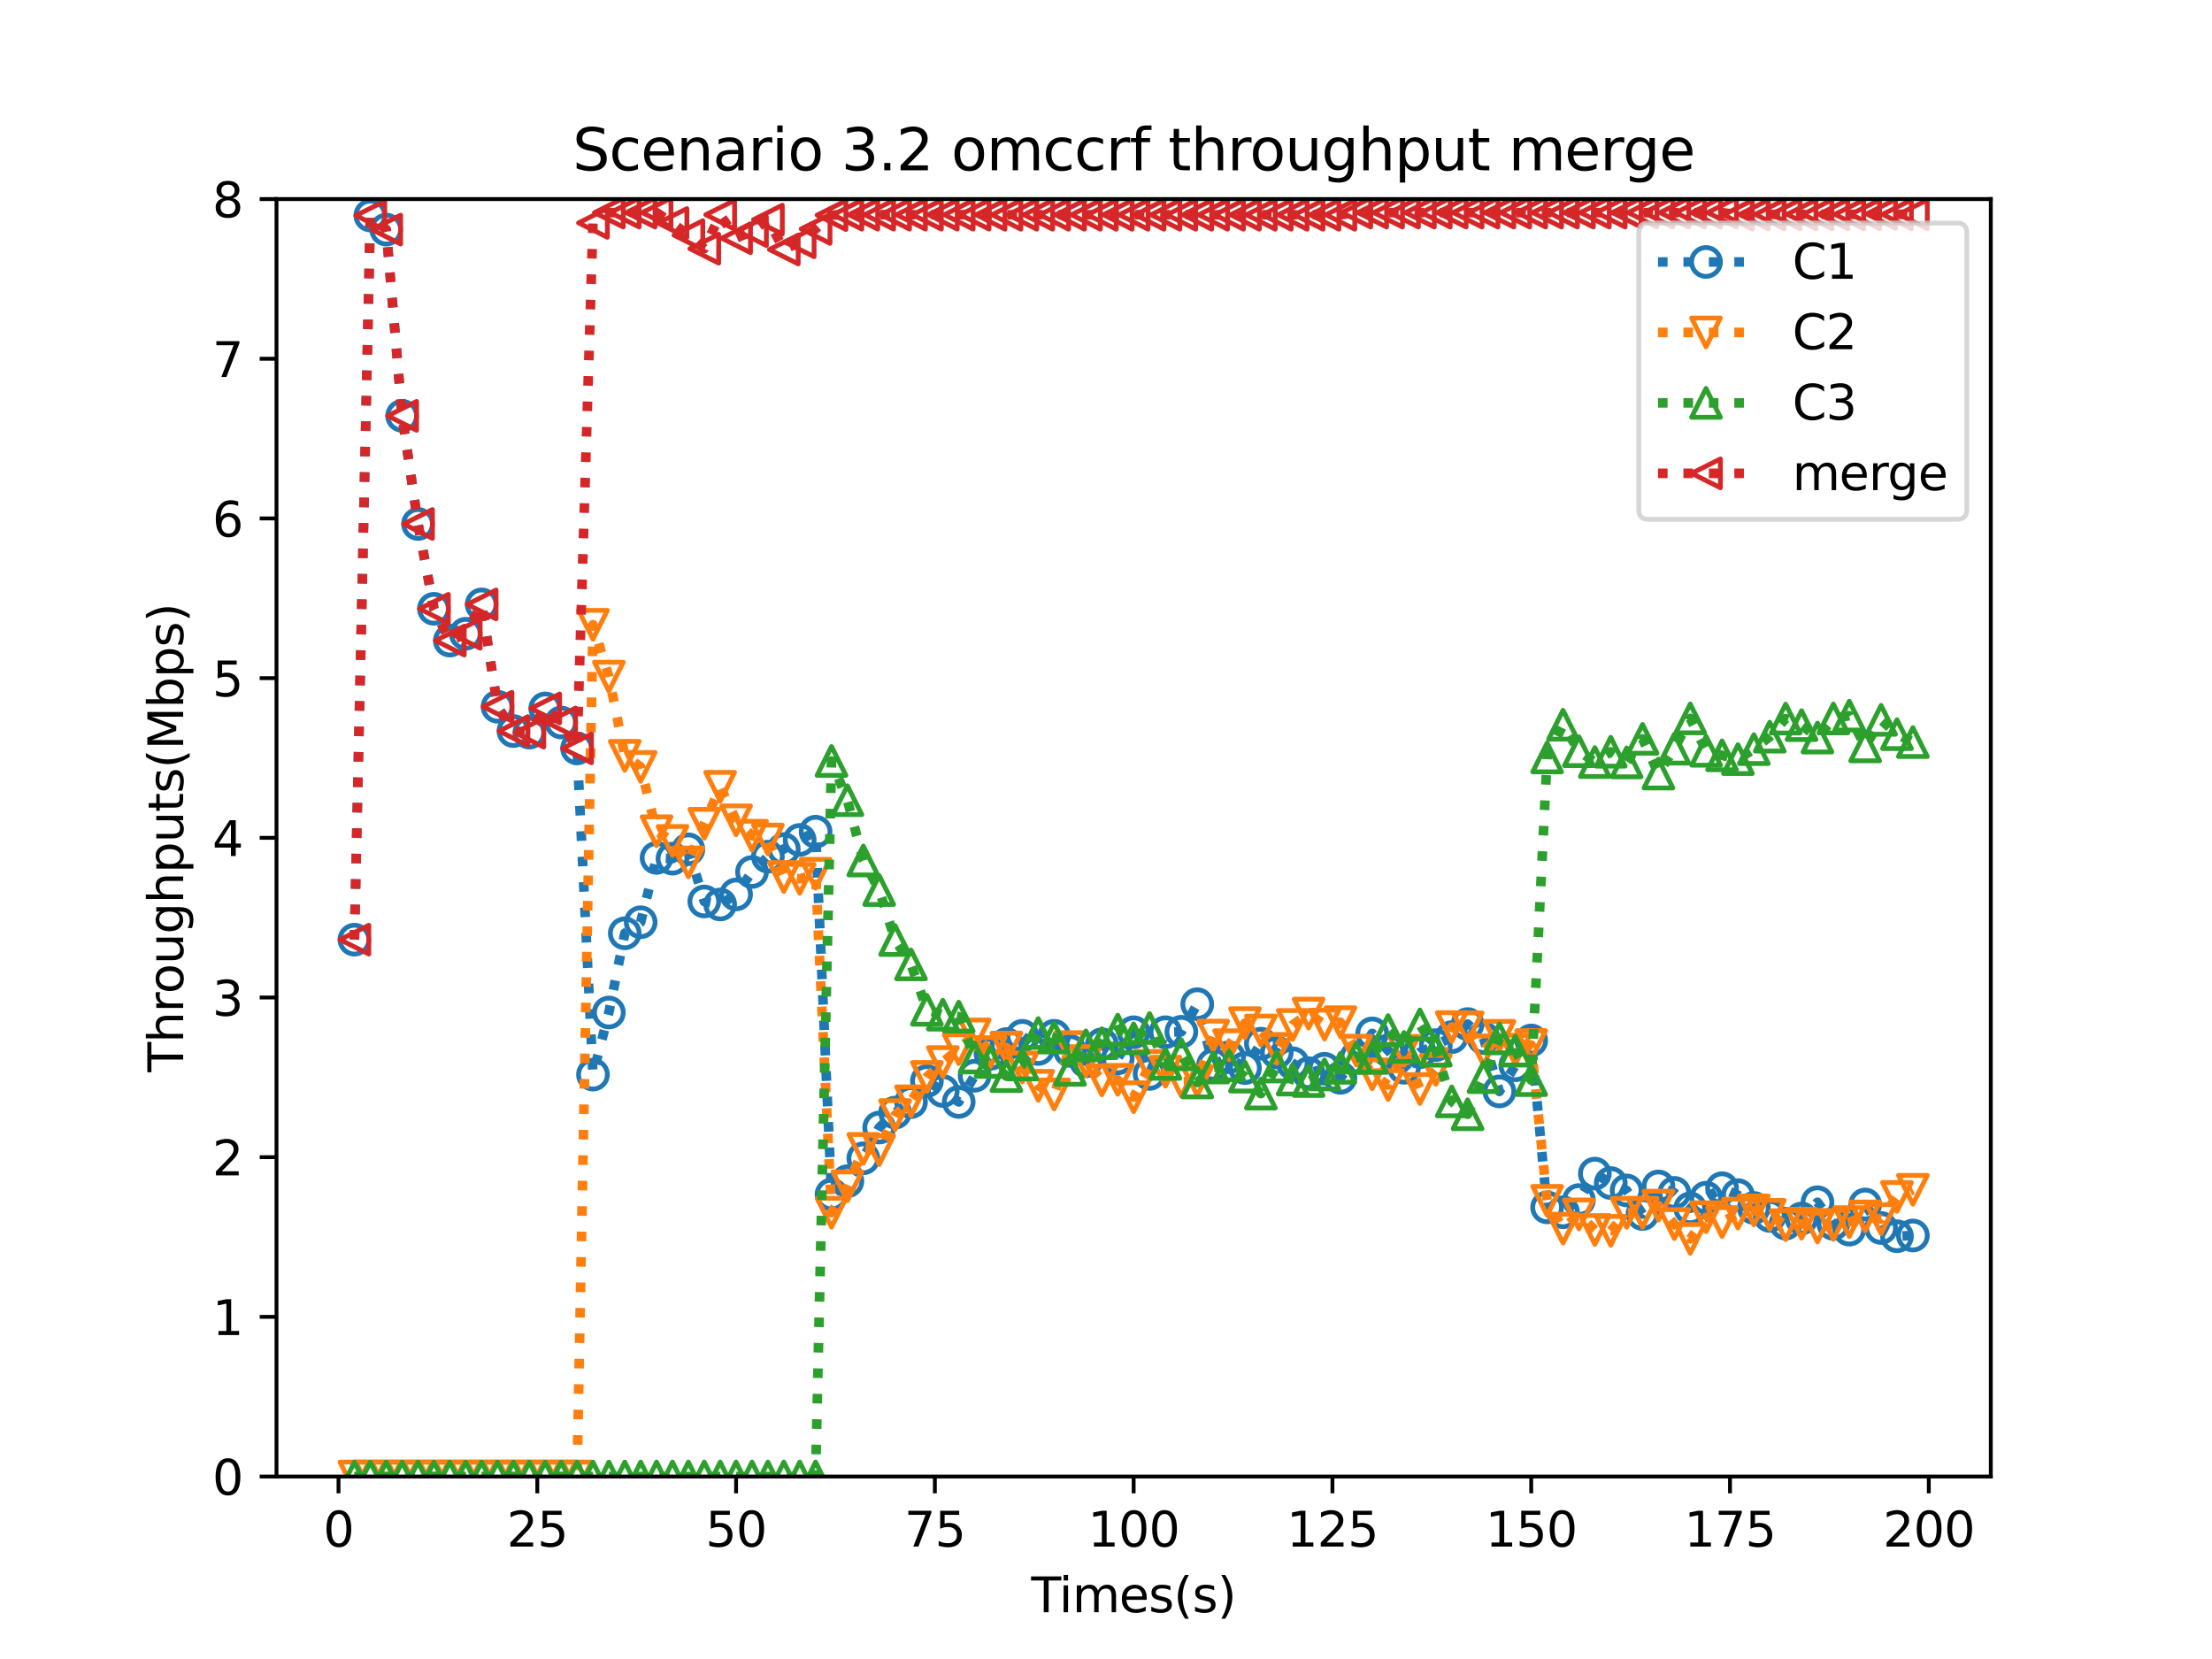 <?xml version="1.0" encoding="utf-8" standalone="no"?>
<!DOCTYPE svg PUBLIC "-//W3C//DTD SVG 1.1//EN"
  "http://www.w3.org/Graphics/SVG/1.1/DTD/svg11.dtd">
<svg height="345.6pt" version="1.1" viewBox="0 0 460.8 345.6" width="460.8pt" xmlns="http://www.w3.org/2000/svg" xmlns:xlink="http://www.w3.org/1999/xlink">
 <defs>
  <style type="text/css">*{stroke-linecap:butt;stroke-linejoin:round;}</style>
 </defs>
 <g id="figure_1">
  <g id="patch_1">
   <path d="M 0 345.6 
L 460.8 345.6 
L 460.8 0 
L 0 0 
z
" style="fill:#ffffff;"/>
  </g>
  <g id="axes_1">
   <g id="patch_2">
    <path d="M 57.6 307.584 
L 414.72 307.584 
L 414.72 41.472 
L 57.6 41.472 
z
" style="fill:#ffffff;"/>
   </g>
   <g id="matplotlib.axis_1">
    <g id="xtick_1">
     <g id="line2d_1">
      <defs>
       <path d="M 0 0 
L 0 3.5 
" id="md729f0401a" style="stroke:#000000;stroke-width:0.8;"/>
      </defs>
      <g>
       <use style="stroke:#000000;stroke-width:0.8;" x="70.52" xlink:href="#md729f0401a" y="307.584"/>
      </g>
     </g>
     <g id="text_1">
      <!-- 0 -->
      <g transform="translate(67.339 322.182)scale(0.1 -0.1)">
       <defs>
        <path d="M 2034 4250 
Q 1547 4250 1301 3770 
Q 1056 3291 1056 2328 
Q 1056 1369 1301 889 
Q 1547 409 2034 409 
Q 2525 409 2770 889 
Q 3016 1369 3016 2328 
Q 3016 3291 2770 3770 
Q 2525 4250 2034 4250 
z
M 2034 4750 
Q 2819 4750 3233 4129 
Q 3647 3509 3647 2328 
Q 3647 1150 3233 529 
Q 2819 -91 2034 -91 
Q 1250 -91 836 529 
Q 422 1150 422 2328 
Q 422 3509 836 4129 
Q 1250 4750 2034 4750 
z
" id="DejaVuSans-30" transform="scale(0.016)"/>
       </defs>
       <use xlink:href="#DejaVuSans-30"/>
      </g>
     </g>
    </g>
    <g id="xtick_2">
     <g id="line2d_2">
      <g>
       <use style="stroke:#000000;stroke-width:0.8;" x="111.93" xlink:href="#md729f0401a" y="307.584"/>
      </g>
     </g>
     <g id="text_2">
      <!-- 25 -->
      <g transform="translate(105.567 322.182)scale(0.1 -0.1)">
       <defs>
        <path d="M 1228 531 
L 3431 531 
L 3431 0 
L 469 0 
L 469 531 
Q 828 903 1448 1529 
Q 2069 2156 2228 2338 
Q 2531 2678 2651 2914 
Q 2772 3150 2772 3378 
Q 2772 3750 2511 3984 
Q 2250 4219 1831 4219 
Q 1534 4219 1204 4116 
Q 875 4013 500 3803 
L 500 4441 
Q 881 4594 1212 4672 
Q 1544 4750 1819 4750 
Q 2544 4750 2975 4387 
Q 3406 4025 3406 3419 
Q 3406 3131 3298 2873 
Q 3191 2616 2906 2266 
Q 2828 2175 2409 1742 
Q 1991 1309 1228 531 
z
" id="DejaVuSans-32" transform="scale(0.016)"/>
        <path d="M 691 4666 
L 3169 4666 
L 3169 4134 
L 1269 4134 
L 1269 2991 
Q 1406 3038 1543 3061 
Q 1681 3084 1819 3084 
Q 2600 3084 3056 2656 
Q 3513 2228 3513 1497 
Q 3513 744 3044 326 
Q 2575 -91 1722 -91 
Q 1428 -91 1123 -41 
Q 819 9 494 109 
L 494 744 
Q 775 591 1075 516 
Q 1375 441 1709 441 
Q 2250 441 2565 725 
Q 2881 1009 2881 1497 
Q 2881 1984 2565 2268 
Q 2250 2553 1709 2553 
Q 1456 2553 1204 2497 
Q 953 2441 691 2322 
L 691 4666 
z
" id="DejaVuSans-35" transform="scale(0.016)"/>
       </defs>
       <use xlink:href="#DejaVuSans-32"/>
       <use x="63.623" xlink:href="#DejaVuSans-35"/>
      </g>
     </g>
    </g>
    <g id="xtick_3">
     <g id="line2d_3">
      <g>
       <use style="stroke:#000000;stroke-width:0.8;" x="153.34" xlink:href="#md729f0401a" y="307.584"/>
      </g>
     </g>
     <g id="text_3">
      <!-- 50 -->
      <g transform="translate(146.977 322.182)scale(0.1 -0.1)">
       <use xlink:href="#DejaVuSans-35"/>
       <use x="63.623" xlink:href="#DejaVuSans-30"/>
      </g>
     </g>
    </g>
    <g id="xtick_4">
     <g id="line2d_4">
      <g>
       <use style="stroke:#000000;stroke-width:0.8;" x="194.75" xlink:href="#md729f0401a" y="307.584"/>
      </g>
     </g>
     <g id="text_4">
      <!-- 75 -->
      <g transform="translate(188.387 322.182)scale(0.1 -0.1)">
       <defs>
        <path d="M 525 4666 
L 3525 4666 
L 3525 4397 
L 1831 0 
L 1172 0 
L 2766 4134 
L 525 4134 
L 525 4666 
z
" id="DejaVuSans-37" transform="scale(0.016)"/>
       </defs>
       <use xlink:href="#DejaVuSans-37"/>
       <use x="63.623" xlink:href="#DejaVuSans-35"/>
      </g>
     </g>
    </g>
    <g id="xtick_5">
     <g id="line2d_5">
      <g>
       <use style="stroke:#000000;stroke-width:0.8;" x="236.16" xlink:href="#md729f0401a" y="307.584"/>
      </g>
     </g>
     <g id="text_5">
      <!-- 100 -->
      <g transform="translate(226.616 322.182)scale(0.1 -0.1)">
       <defs>
        <path d="M 794 531 
L 1825 531 
L 1825 4091 
L 703 3866 
L 703 4441 
L 1819 4666 
L 2450 4666 
L 2450 531 
L 3481 531 
L 3481 0 
L 794 0 
L 794 531 
z
" id="DejaVuSans-31" transform="scale(0.016)"/>
       </defs>
       <use xlink:href="#DejaVuSans-31"/>
       <use x="63.623" xlink:href="#DejaVuSans-30"/>
       <use x="127.246" xlink:href="#DejaVuSans-30"/>
      </g>
     </g>
    </g>
    <g id="xtick_6">
     <g id="line2d_6">
      <g>
       <use style="stroke:#000000;stroke-width:0.8;" x="277.57" xlink:href="#md729f0401a" y="307.584"/>
      </g>
     </g>
     <g id="text_6">
      <!-- 125 -->
      <g transform="translate(268.026 322.182)scale(0.1 -0.1)">
       <use xlink:href="#DejaVuSans-31"/>
       <use x="63.623" xlink:href="#DejaVuSans-32"/>
       <use x="127.246" xlink:href="#DejaVuSans-35"/>
      </g>
     </g>
    </g>
    <g id="xtick_7">
     <g id="line2d_7">
      <g>
       <use style="stroke:#000000;stroke-width:0.8;" x="318.98" xlink:href="#md729f0401a" y="307.584"/>
      </g>
     </g>
     <g id="text_7">
      <!-- 150 -->
      <g transform="translate(309.436 322.182)scale(0.1 -0.1)">
       <use xlink:href="#DejaVuSans-31"/>
       <use x="63.623" xlink:href="#DejaVuSans-35"/>
       <use x="127.246" xlink:href="#DejaVuSans-30"/>
      </g>
     </g>
    </g>
    <g id="xtick_8">
     <g id="line2d_8">
      <g>
       <use style="stroke:#000000;stroke-width:0.8;" x="360.39" xlink:href="#md729f0401a" y="307.584"/>
      </g>
     </g>
     <g id="text_8">
      <!-- 175 -->
      <g transform="translate(350.846 322.182)scale(0.1 -0.1)">
       <use xlink:href="#DejaVuSans-31"/>
       <use x="63.623" xlink:href="#DejaVuSans-37"/>
       <use x="127.246" xlink:href="#DejaVuSans-35"/>
      </g>
     </g>
    </g>
    <g id="xtick_9">
     <g id="line2d_9">
      <g>
       <use style="stroke:#000000;stroke-width:0.8;" x="401.8" xlink:href="#md729f0401a" y="307.584"/>
      </g>
     </g>
     <g id="text_9">
      <!-- 200 -->
      <g transform="translate(392.256 322.182)scale(0.1 -0.1)">
       <use xlink:href="#DejaVuSans-32"/>
       <use x="63.623" xlink:href="#DejaVuSans-30"/>
       <use x="127.246" xlink:href="#DejaVuSans-30"/>
      </g>
     </g>
    </g>
    <g id="text_10">
     <!-- Times(s) -->
     <g transform="translate(214.815 335.861)scale(0.1 -0.1)">
      <defs>
       <path d="M -19 4666 
L 3928 4666 
L 3928 4134 
L 2272 4134 
L 2272 0 
L 1638 0 
L 1638 4134 
L -19 4134 
L -19 4666 
z
" id="DejaVuSans-54" transform="scale(0.016)"/>
       <path d="M 603 3500 
L 1178 3500 
L 1178 0 
L 603 0 
L 603 3500 
z
M 603 4863 
L 1178 4863 
L 1178 4134 
L 603 4134 
L 603 4863 
z
" id="DejaVuSans-69" transform="scale(0.016)"/>
       <path d="M 3328 2828 
Q 3544 3216 3844 3400 
Q 4144 3584 4550 3584 
Q 5097 3584 5394 3201 
Q 5691 2819 5691 2113 
L 5691 0 
L 5113 0 
L 5113 2094 
Q 5113 2597 4934 2840 
Q 4756 3084 4391 3084 
Q 3944 3084 3684 2787 
Q 3425 2491 3425 1978 
L 3425 0 
L 2847 0 
L 2847 2094 
Q 2847 2600 2669 2842 
Q 2491 3084 2119 3084 
Q 1678 3084 1418 2786 
Q 1159 2488 1159 1978 
L 1159 0 
L 581 0 
L 581 3500 
L 1159 3500 
L 1159 2956 
Q 1356 3278 1631 3431 
Q 1906 3584 2284 3584 
Q 2666 3584 2933 3390 
Q 3200 3197 3328 2828 
z
" id="DejaVuSans-6d" transform="scale(0.016)"/>
       <path d="M 3597 1894 
L 3597 1613 
L 953 1613 
Q 991 1019 1311 708 
Q 1631 397 2203 397 
Q 2534 397 2845 478 
Q 3156 559 3463 722 
L 3463 178 
Q 3153 47 2828 -22 
Q 2503 -91 2169 -91 
Q 1331 -91 842 396 
Q 353 884 353 1716 
Q 353 2575 817 3079 
Q 1281 3584 2069 3584 
Q 2775 3584 3186 3129 
Q 3597 2675 3597 1894 
z
M 3022 2063 
Q 3016 2534 2758 2815 
Q 2500 3097 2075 3097 
Q 1594 3097 1305 2825 
Q 1016 2553 972 2059 
L 3022 2063 
z
" id="DejaVuSans-65" transform="scale(0.016)"/>
       <path d="M 2834 3397 
L 2834 2853 
Q 2591 2978 2328 3040 
Q 2066 3103 1784 3103 
Q 1356 3103 1142 2972 
Q 928 2841 928 2578 
Q 928 2378 1081 2264 
Q 1234 2150 1697 2047 
L 1894 2003 
Q 2506 1872 2764 1633 
Q 3022 1394 3022 966 
Q 3022 478 2636 193 
Q 2250 -91 1575 -91 
Q 1294 -91 989 -36 
Q 684 19 347 128 
L 347 722 
Q 666 556 975 473 
Q 1284 391 1588 391 
Q 1994 391 2212 530 
Q 2431 669 2431 922 
Q 2431 1156 2273 1281 
Q 2116 1406 1581 1522 
L 1381 1569 
Q 847 1681 609 1914 
Q 372 2147 372 2553 
Q 372 3047 722 3315 
Q 1072 3584 1716 3584 
Q 2034 3584 2315 3537 
Q 2597 3491 2834 3397 
z
" id="DejaVuSans-73" transform="scale(0.016)"/>
       <path d="M 1984 4856 
Q 1566 4138 1362 3434 
Q 1159 2731 1159 2009 
Q 1159 1288 1364 580 
Q 1569 -128 1984 -844 
L 1484 -844 
Q 1016 -109 783 600 
Q 550 1309 550 2009 
Q 550 2706 781 3412 
Q 1013 4119 1484 4856 
L 1984 4856 
z
" id="DejaVuSans-28" transform="scale(0.016)"/>
       <path d="M 513 4856 
L 1013 4856 
Q 1481 4119 1714 3412 
Q 1947 2706 1947 2009 
Q 1947 1309 1714 600 
Q 1481 -109 1013 -844 
L 513 -844 
Q 928 -128 1133 580 
Q 1338 1288 1338 2009 
Q 1338 2731 1133 3434 
Q 928 4138 513 4856 
z
" id="DejaVuSans-29" transform="scale(0.016)"/>
      </defs>
      <use xlink:href="#DejaVuSans-54"/>
      <use x="57.959" xlink:href="#DejaVuSans-69"/>
      <use x="85.742" xlink:href="#DejaVuSans-6d"/>
      <use x="183.154" xlink:href="#DejaVuSans-65"/>
      <use x="244.678" xlink:href="#DejaVuSans-73"/>
      <use x="296.777" xlink:href="#DejaVuSans-28"/>
      <use x="335.791" xlink:href="#DejaVuSans-73"/>
      <use x="387.891" xlink:href="#DejaVuSans-29"/>
     </g>
    </g>
   </g>
   <g id="matplotlib.axis_2">
    <g id="ytick_1">
     <g id="line2d_10">
      <defs>
       <path d="M 0 0 
L -3.5 0 
" id="mc80295aecc" style="stroke:#000000;stroke-width:0.8;"/>
      </defs>
      <g>
       <use style="stroke:#000000;stroke-width:0.8;" x="57.6" xlink:href="#mc80295aecc" y="307.584"/>
      </g>
     </g>
     <g id="text_11">
      <!-- 0 -->
      <g transform="translate(44.237 311.383)scale(0.1 -0.1)">
       <use xlink:href="#DejaVuSans-30"/>
      </g>
     </g>
    </g>
    <g id="ytick_2">
     <g id="line2d_11">
      <g>
       <use style="stroke:#000000;stroke-width:0.8;" x="57.6" xlink:href="#mc80295aecc" y="274.32"/>
      </g>
     </g>
     <g id="text_12">
      <!-- 1 -->
      <g transform="translate(44.237 278.119)scale(0.1 -0.1)">
       <use xlink:href="#DejaVuSans-31"/>
      </g>
     </g>
    </g>
    <g id="ytick_3">
     <g id="line2d_12">
      <g>
       <use style="stroke:#000000;stroke-width:0.8;" x="57.6" xlink:href="#mc80295aecc" y="241.056"/>
      </g>
     </g>
     <g id="text_13">
      <!-- 2 -->
      <g transform="translate(44.237 244.855)scale(0.1 -0.1)">
       <use xlink:href="#DejaVuSans-32"/>
      </g>
     </g>
    </g>
    <g id="ytick_4">
     <g id="line2d_13">
      <g>
       <use style="stroke:#000000;stroke-width:0.8;" x="57.6" xlink:href="#mc80295aecc" y="207.792"/>
      </g>
     </g>
     <g id="text_14">
      <!-- 3 -->
      <g transform="translate(44.237 211.591)scale(0.1 -0.1)">
       <defs>
        <path d="M 2597 2516 
Q 3050 2419 3304 2112 
Q 3559 1806 3559 1356 
Q 3559 666 3084 287 
Q 2609 -91 1734 -91 
Q 1441 -91 1130 -33 
Q 819 25 488 141 
L 488 750 
Q 750 597 1062 519 
Q 1375 441 1716 441 
Q 2309 441 2620 675 
Q 2931 909 2931 1356 
Q 2931 1769 2642 2001 
Q 2353 2234 1838 2234 
L 1294 2234 
L 1294 2753 
L 1863 2753 
Q 2328 2753 2575 2939 
Q 2822 3125 2822 3475 
Q 2822 3834 2567 4026 
Q 2313 4219 1838 4219 
Q 1578 4219 1281 4162 
Q 984 4106 628 3988 
L 628 4550 
Q 988 4650 1302 4700 
Q 1616 4750 1894 4750 
Q 2613 4750 3031 4423 
Q 3450 4097 3450 3541 
Q 3450 3153 3228 2886 
Q 3006 2619 2597 2516 
z
" id="DejaVuSans-33" transform="scale(0.016)"/>
       </defs>
       <use xlink:href="#DejaVuSans-33"/>
      </g>
     </g>
    </g>
    <g id="ytick_5">
     <g id="line2d_14">
      <g>
       <use style="stroke:#000000;stroke-width:0.8;" x="57.6" xlink:href="#mc80295aecc" y="174.528"/>
      </g>
     </g>
     <g id="text_15">
      <!-- 4 -->
      <g transform="translate(44.237 178.327)scale(0.1 -0.1)">
       <defs>
        <path d="M 2419 4116 
L 825 1625 
L 2419 1625 
L 2419 4116 
z
M 2253 4666 
L 3047 4666 
L 3047 1625 
L 3713 1625 
L 3713 1100 
L 3047 1100 
L 3047 0 
L 2419 0 
L 2419 1100 
L 313 1100 
L 313 1709 
L 2253 4666 
z
" id="DejaVuSans-34" transform="scale(0.016)"/>
       </defs>
       <use xlink:href="#DejaVuSans-34"/>
      </g>
     </g>
    </g>
    <g id="ytick_6">
     <g id="line2d_15">
      <g>
       <use style="stroke:#000000;stroke-width:0.8;" x="57.6" xlink:href="#mc80295aecc" y="141.264"/>
      </g>
     </g>
     <g id="text_16">
      <!-- 5 -->
      <g transform="translate(44.237 145.063)scale(0.1 -0.1)">
       <use xlink:href="#DejaVuSans-35"/>
      </g>
     </g>
    </g>
    <g id="ytick_7">
     <g id="line2d_16">
      <g>
       <use style="stroke:#000000;stroke-width:0.8;" x="57.6" xlink:href="#mc80295aecc" y="108"/>
      </g>
     </g>
     <g id="text_17">
      <!-- 6 -->
      <g transform="translate(44.237 111.799)scale(0.1 -0.1)">
       <defs>
        <path d="M 2113 2584 
Q 1688 2584 1439 2293 
Q 1191 2003 1191 1497 
Q 1191 994 1439 701 
Q 1688 409 2113 409 
Q 2538 409 2786 701 
Q 3034 994 3034 1497 
Q 3034 2003 2786 2293 
Q 2538 2584 2113 2584 
z
M 3366 4563 
L 3366 3988 
Q 3128 4100 2886 4159 
Q 2644 4219 2406 4219 
Q 1781 4219 1451 3797 
Q 1122 3375 1075 2522 
Q 1259 2794 1537 2939 
Q 1816 3084 2150 3084 
Q 2853 3084 3261 2657 
Q 3669 2231 3669 1497 
Q 3669 778 3244 343 
Q 2819 -91 2113 -91 
Q 1303 -91 875 529 
Q 447 1150 447 2328 
Q 447 3434 972 4092 
Q 1497 4750 2381 4750 
Q 2619 4750 2861 4703 
Q 3103 4656 3366 4563 
z
" id="DejaVuSans-36" transform="scale(0.016)"/>
       </defs>
       <use xlink:href="#DejaVuSans-36"/>
      </g>
     </g>
    </g>
    <g id="ytick_8">
     <g id="line2d_17">
      <g>
       <use style="stroke:#000000;stroke-width:0.8;" x="57.6" xlink:href="#mc80295aecc" y="74.736"/>
      </g>
     </g>
     <g id="text_18">
      <!-- 7 -->
      <g transform="translate(44.237 78.535)scale(0.1 -0.1)">
       <use xlink:href="#DejaVuSans-37"/>
      </g>
     </g>
    </g>
    <g id="ytick_9">
     <g id="line2d_18">
      <g>
       <use style="stroke:#000000;stroke-width:0.8;" x="57.6" xlink:href="#mc80295aecc" y="41.472"/>
      </g>
     </g>
     <g id="text_19">
      <!-- 8 -->
      <g transform="translate(44.237 45.271)scale(0.1 -0.1)">
       <defs>
        <path d="M 2034 2216 
Q 1584 2216 1326 1975 
Q 1069 1734 1069 1313 
Q 1069 891 1326 650 
Q 1584 409 2034 409 
Q 2484 409 2743 651 
Q 3003 894 3003 1313 
Q 3003 1734 2745 1975 
Q 2488 2216 2034 2216 
z
M 1403 2484 
Q 997 2584 770 2862 
Q 544 3141 544 3541 
Q 544 4100 942 4425 
Q 1341 4750 2034 4750 
Q 2731 4750 3128 4425 
Q 3525 4100 3525 3541 
Q 3525 3141 3298 2862 
Q 3072 2584 2669 2484 
Q 3125 2378 3379 2068 
Q 3634 1759 3634 1313 
Q 3634 634 3220 271 
Q 2806 -91 2034 -91 
Q 1263 -91 848 271 
Q 434 634 434 1313 
Q 434 1759 690 2068 
Q 947 2378 1403 2484 
z
M 1172 3481 
Q 1172 3119 1398 2916 
Q 1625 2713 2034 2713 
Q 2441 2713 2670 2916 
Q 2900 3119 2900 3481 
Q 2900 3844 2670 4047 
Q 2441 4250 2034 4250 
Q 1625 4250 1398 4047 
Q 1172 3844 1172 3481 
z
" id="DejaVuSans-38" transform="scale(0.016)"/>
       </defs>
       <use xlink:href="#DejaVuSans-38"/>
      </g>
     </g>
    </g>
    <g id="text_20">
     <!-- Throughputs(Mbps) -->
     <g transform="translate(38.158 223.341)rotate(-90)scale(0.1 -0.1)">
      <defs>
       <path d="M 3513 2113 
L 3513 0 
L 2938 0 
L 2938 2094 
Q 2938 2591 2744 2837 
Q 2550 3084 2163 3084 
Q 1697 3084 1428 2787 
Q 1159 2491 1159 1978 
L 1159 0 
L 581 0 
L 581 4863 
L 1159 4863 
L 1159 2956 
Q 1366 3272 1645 3428 
Q 1925 3584 2291 3584 
Q 2894 3584 3203 3211 
Q 3513 2838 3513 2113 
z
" id="DejaVuSans-68" transform="scale(0.016)"/>
       <path d="M 2631 2963 
Q 2534 3019 2420 3045 
Q 2306 3072 2169 3072 
Q 1681 3072 1420 2755 
Q 1159 2438 1159 1844 
L 1159 0 
L 581 0 
L 581 3500 
L 1159 3500 
L 1159 2956 
Q 1341 3275 1631 3429 
Q 1922 3584 2338 3584 
Q 2397 3584 2469 3576 
Q 2541 3569 2628 3553 
L 2631 2963 
z
" id="DejaVuSans-72" transform="scale(0.016)"/>
       <path d="M 1959 3097 
Q 1497 3097 1228 2736 
Q 959 2375 959 1747 
Q 959 1119 1226 758 
Q 1494 397 1959 397 
Q 2419 397 2687 759 
Q 2956 1122 2956 1747 
Q 2956 2369 2687 2733 
Q 2419 3097 1959 3097 
z
M 1959 3584 
Q 2709 3584 3137 3096 
Q 3566 2609 3566 1747 
Q 3566 888 3137 398 
Q 2709 -91 1959 -91 
Q 1206 -91 779 398 
Q 353 888 353 1747 
Q 353 2609 779 3096 
Q 1206 3584 1959 3584 
z
" id="DejaVuSans-6f" transform="scale(0.016)"/>
       <path d="M 544 1381 
L 544 3500 
L 1119 3500 
L 1119 1403 
Q 1119 906 1312 657 
Q 1506 409 1894 409 
Q 2359 409 2629 706 
Q 2900 1003 2900 1516 
L 2900 3500 
L 3475 3500 
L 3475 0 
L 2900 0 
L 2900 538 
Q 2691 219 2414 64 
Q 2138 -91 1772 -91 
Q 1169 -91 856 284 
Q 544 659 544 1381 
z
M 1991 3584 
L 1991 3584 
z
" id="DejaVuSans-75" transform="scale(0.016)"/>
       <path d="M 2906 1791 
Q 2906 2416 2648 2759 
Q 2391 3103 1925 3103 
Q 1463 3103 1205 2759 
Q 947 2416 947 1791 
Q 947 1169 1205 825 
Q 1463 481 1925 481 
Q 2391 481 2648 825 
Q 2906 1169 2906 1791 
z
M 3481 434 
Q 3481 -459 3084 -895 
Q 2688 -1331 1869 -1331 
Q 1566 -1331 1297 -1286 
Q 1028 -1241 775 -1147 
L 775 -588 
Q 1028 -725 1275 -790 
Q 1522 -856 1778 -856 
Q 2344 -856 2625 -561 
Q 2906 -266 2906 331 
L 2906 616 
Q 2728 306 2450 153 
Q 2172 0 1784 0 
Q 1141 0 747 490 
Q 353 981 353 1791 
Q 353 2603 747 3093 
Q 1141 3584 1784 3584 
Q 2172 3584 2450 3431 
Q 2728 3278 2906 2969 
L 2906 3500 
L 3481 3500 
L 3481 434 
z
" id="DejaVuSans-67" transform="scale(0.016)"/>
       <path d="M 1159 525 
L 1159 -1331 
L 581 -1331 
L 581 3500 
L 1159 3500 
L 1159 2969 
Q 1341 3281 1617 3432 
Q 1894 3584 2278 3584 
Q 2916 3584 3314 3078 
Q 3713 2572 3713 1747 
Q 3713 922 3314 415 
Q 2916 -91 2278 -91 
Q 1894 -91 1617 61 
Q 1341 213 1159 525 
z
M 3116 1747 
Q 3116 2381 2855 2742 
Q 2594 3103 2138 3103 
Q 1681 3103 1420 2742 
Q 1159 2381 1159 1747 
Q 1159 1113 1420 752 
Q 1681 391 2138 391 
Q 2594 391 2855 752 
Q 3116 1113 3116 1747 
z
" id="DejaVuSans-70" transform="scale(0.016)"/>
       <path d="M 1172 4494 
L 1172 3500 
L 2356 3500 
L 2356 3053 
L 1172 3053 
L 1172 1153 
Q 1172 725 1289 603 
Q 1406 481 1766 481 
L 2356 481 
L 2356 0 
L 1766 0 
Q 1100 0 847 248 
Q 594 497 594 1153 
L 594 3053 
L 172 3053 
L 172 3500 
L 594 3500 
L 594 4494 
L 1172 4494 
z
" id="DejaVuSans-74" transform="scale(0.016)"/>
       <path d="M 628 4666 
L 1569 4666 
L 2759 1491 
L 3956 4666 
L 4897 4666 
L 4897 0 
L 4281 0 
L 4281 4097 
L 3078 897 
L 2444 897 
L 1241 4097 
L 1241 0 
L 628 0 
L 628 4666 
z
" id="DejaVuSans-4d" transform="scale(0.016)"/>
       <path d="M 3116 1747 
Q 3116 2381 2855 2742 
Q 2594 3103 2138 3103 
Q 1681 3103 1420 2742 
Q 1159 2381 1159 1747 
Q 1159 1113 1420 752 
Q 1681 391 2138 391 
Q 2594 391 2855 752 
Q 3116 1113 3116 1747 
z
M 1159 2969 
Q 1341 3281 1617 3432 
Q 1894 3584 2278 3584 
Q 2916 3584 3314 3078 
Q 3713 2572 3713 1747 
Q 3713 922 3314 415 
Q 2916 -91 2278 -91 
Q 1894 -91 1617 61 
Q 1341 213 1159 525 
L 1159 0 
L 581 0 
L 581 4863 
L 1159 4863 
L 1159 2969 
z
" id="DejaVuSans-62" transform="scale(0.016)"/>
      </defs>
      <use xlink:href="#DejaVuSans-54"/>
      <use x="61.084" xlink:href="#DejaVuSans-68"/>
      <use x="124.463" xlink:href="#DejaVuSans-72"/>
      <use x="163.326" xlink:href="#DejaVuSans-6f"/>
      <use x="224.508" xlink:href="#DejaVuSans-75"/>
      <use x="287.887" xlink:href="#DejaVuSans-67"/>
      <use x="351.363" xlink:href="#DejaVuSans-68"/>
      <use x="414.742" xlink:href="#DejaVuSans-70"/>
      <use x="478.219" xlink:href="#DejaVuSans-75"/>
      <use x="541.598" xlink:href="#DejaVuSans-74"/>
      <use x="580.807" xlink:href="#DejaVuSans-73"/>
      <use x="632.906" xlink:href="#DejaVuSans-28"/>
      <use x="671.92" xlink:href="#DejaVuSans-4d"/>
      <use x="758.199" xlink:href="#DejaVuSans-62"/>
      <use x="821.676" xlink:href="#DejaVuSans-70"/>
      <use x="885.152" xlink:href="#DejaVuSans-73"/>
      <use x="937.252" xlink:href="#DejaVuSans-29"/>
     </g>
    </g>
   </g>
   <g id="line2d_19">
    <path clip-path="url(#p7c2cd31b62)" d="M 73.833 195.748 
L 77.146 44.893 
L 80.458 47.824 
L 83.771 86.628 
L 87.084 109.153 
L 90.397 126.823 
L 93.71 133.446 
L 97.022 132.021 
L 100.335 125.91 
L 103.648 147.221 
L 106.961 152.291 
L 110.274 152.625 
L 113.586 147.576 
L 116.899 150.504 
L 120.212 155.9 
L 123.525 223.859 
L 126.838 210.927 
L 130.15 194.426 
L 133.463 192.119 
L 136.776 178.708 
L 140.089 178.872 
L 143.402 176.929 
L 146.714 187.787 
L 150.027 188.421 
L 153.34 186.323 
L 156.653 181.647 
L 159.966 178.456 
L 163.278 176.867 
L 166.591 174.975 
L 169.904 173.254 
L 173.217 248.833 
L 176.53 246.065 
L 179.842 241.293 
L 183.155 234.887 
L 186.468 231.773 
L 189.781 229.582 
L 193.094 225.192 
L 196.406 227.273 
L 199.719 229.549 
L 203.032 224.1 
L 206.345 219.524 
L 209.658 217.493 
L 212.97 215.782 
L 216.283 218.524 
L 219.596 215.773 
L 222.909 218.923 
L 226.222 221.092 
L 229.534 217.536 
L 232.847 220.474 
L 236.16 215.037 
L 239.473 223.714 
L 242.786 215.031 
L 246.098 214.937 
L 249.411 209.191 
L 252.724 221.791 
L 256.037 220.241 
L 259.35 222.497 
L 262.662 217.418 
L 265.975 219.226 
L 269.288 221.495 
L 272.601 223.558 
L 275.914 222.637 
L 279.226 224.531 
L 282.539 220.271 
L 285.852 215.276 
L 289.165 218.828 
L 292.478 222.434 
L 295.79 219.191 
L 299.103 217.714 
L 302.416 216.058 
L 305.729 213.333 
L 309.042 216.258 
L 312.354 227.364 
L 315.667 221.921 
L 318.98 216.747 
L 322.293 251.513 
L 325.606 252.54 
L 328.918 249.99 
L 332.231 244.482 
L 335.544 246.446 
L 338.857 247.99 
L 342.17 252.897 
L 345.482 247.155 
L 348.795 248.495 
L 352.108 251.713 
L 355.421 249.495 
L 358.734 247.527 
L 362.046 248.963 
L 365.359 251.641 
L 368.672 253.291 
L 371.985 254.891 
L 375.298 253.833 
L 378.61 250.449 
L 381.923 254.948 
L 385.236 256.15 
L 388.549 250.918 
L 391.862 255.813 
L 395.174 257.531 
L 398.487 257.374 
" style="fill:none;stroke:#1f77b4;stroke-dasharray:2,3.3;stroke-dashoffset:0;stroke-width:2;"/>
    <defs>
     <path d="M 0 3 
C 0.796 3 1.559 2.684 2.121 2.121 
C 2.684 1.559 3 0.796 3 0 
C 3 -0.796 2.684 -1.559 2.121 -2.121 
C 1.559 -2.684 0.796 -3 0 -3 
C -0.796 -3 -1.559 -2.684 -2.121 -2.121 
C -2.684 -1.559 -3 -0.796 -3 0 
C -3 0.796 -2.684 1.559 -2.121 2.121 
C -1.559 2.684 -0.796 3 0 3 
z
" id="m81761863b9" style="stroke:#1f77b4;"/>
    </defs>
    <g clip-path="url(#p7c2cd31b62)">
     <use style="fill-opacity:0;stroke:#1f77b4;" x="73.833" xlink:href="#m81761863b9" y="195.748"/>
     <use style="fill-opacity:0;stroke:#1f77b4;" x="77.146" xlink:href="#m81761863b9" y="44.893"/>
     <use style="fill-opacity:0;stroke:#1f77b4;" x="80.458" xlink:href="#m81761863b9" y="47.824"/>
     <use style="fill-opacity:0;stroke:#1f77b4;" x="83.771" xlink:href="#m81761863b9" y="86.628"/>
     <use style="fill-opacity:0;stroke:#1f77b4;" x="87.084" xlink:href="#m81761863b9" y="109.153"/>
     <use style="fill-opacity:0;stroke:#1f77b4;" x="90.397" xlink:href="#m81761863b9" y="126.823"/>
     <use style="fill-opacity:0;stroke:#1f77b4;" x="93.71" xlink:href="#m81761863b9" y="133.446"/>
     <use style="fill-opacity:0;stroke:#1f77b4;" x="97.022" xlink:href="#m81761863b9" y="132.021"/>
     <use style="fill-opacity:0;stroke:#1f77b4;" x="100.335" xlink:href="#m81761863b9" y="125.91"/>
     <use style="fill-opacity:0;stroke:#1f77b4;" x="103.648" xlink:href="#m81761863b9" y="147.221"/>
     <use style="fill-opacity:0;stroke:#1f77b4;" x="106.961" xlink:href="#m81761863b9" y="152.291"/>
     <use style="fill-opacity:0;stroke:#1f77b4;" x="110.274" xlink:href="#m81761863b9" y="152.625"/>
     <use style="fill-opacity:0;stroke:#1f77b4;" x="113.586" xlink:href="#m81761863b9" y="147.576"/>
     <use style="fill-opacity:0;stroke:#1f77b4;" x="116.899" xlink:href="#m81761863b9" y="150.504"/>
     <use style="fill-opacity:0;stroke:#1f77b4;" x="120.212" xlink:href="#m81761863b9" y="155.9"/>
     <use style="fill-opacity:0;stroke:#1f77b4;" x="123.525" xlink:href="#m81761863b9" y="223.859"/>
     <use style="fill-opacity:0;stroke:#1f77b4;" x="126.838" xlink:href="#m81761863b9" y="210.927"/>
     <use style="fill-opacity:0;stroke:#1f77b4;" x="130.15" xlink:href="#m81761863b9" y="194.426"/>
     <use style="fill-opacity:0;stroke:#1f77b4;" x="133.463" xlink:href="#m81761863b9" y="192.119"/>
     <use style="fill-opacity:0;stroke:#1f77b4;" x="136.776" xlink:href="#m81761863b9" y="178.708"/>
     <use style="fill-opacity:0;stroke:#1f77b4;" x="140.089" xlink:href="#m81761863b9" y="178.872"/>
     <use style="fill-opacity:0;stroke:#1f77b4;" x="143.402" xlink:href="#m81761863b9" y="176.929"/>
     <use style="fill-opacity:0;stroke:#1f77b4;" x="146.714" xlink:href="#m81761863b9" y="187.787"/>
     <use style="fill-opacity:0;stroke:#1f77b4;" x="150.027" xlink:href="#m81761863b9" y="188.421"/>
     <use style="fill-opacity:0;stroke:#1f77b4;" x="153.34" xlink:href="#m81761863b9" y="186.323"/>
     <use style="fill-opacity:0;stroke:#1f77b4;" x="156.653" xlink:href="#m81761863b9" y="181.647"/>
     <use style="fill-opacity:0;stroke:#1f77b4;" x="159.966" xlink:href="#m81761863b9" y="178.456"/>
     <use style="fill-opacity:0;stroke:#1f77b4;" x="163.278" xlink:href="#m81761863b9" y="176.867"/>
     <use style="fill-opacity:0;stroke:#1f77b4;" x="166.591" xlink:href="#m81761863b9" y="174.975"/>
     <use style="fill-opacity:0;stroke:#1f77b4;" x="169.904" xlink:href="#m81761863b9" y="173.254"/>
     <use style="fill-opacity:0;stroke:#1f77b4;" x="173.217" xlink:href="#m81761863b9" y="248.833"/>
     <use style="fill-opacity:0;stroke:#1f77b4;" x="176.53" xlink:href="#m81761863b9" y="246.065"/>
     <use style="fill-opacity:0;stroke:#1f77b4;" x="179.842" xlink:href="#m81761863b9" y="241.293"/>
     <use style="fill-opacity:0;stroke:#1f77b4;" x="183.155" xlink:href="#m81761863b9" y="234.887"/>
     <use style="fill-opacity:0;stroke:#1f77b4;" x="186.468" xlink:href="#m81761863b9" y="231.773"/>
     <use style="fill-opacity:0;stroke:#1f77b4;" x="189.781" xlink:href="#m81761863b9" y="229.582"/>
     <use style="fill-opacity:0;stroke:#1f77b4;" x="193.094" xlink:href="#m81761863b9" y="225.192"/>
     <use style="fill-opacity:0;stroke:#1f77b4;" x="196.406" xlink:href="#m81761863b9" y="227.273"/>
     <use style="fill-opacity:0;stroke:#1f77b4;" x="199.719" xlink:href="#m81761863b9" y="229.549"/>
     <use style="fill-opacity:0;stroke:#1f77b4;" x="203.032" xlink:href="#m81761863b9" y="224.1"/>
     <use style="fill-opacity:0;stroke:#1f77b4;" x="206.345" xlink:href="#m81761863b9" y="219.524"/>
     <use style="fill-opacity:0;stroke:#1f77b4;" x="209.658" xlink:href="#m81761863b9" y="217.493"/>
     <use style="fill-opacity:0;stroke:#1f77b4;" x="212.97" xlink:href="#m81761863b9" y="215.782"/>
     <use style="fill-opacity:0;stroke:#1f77b4;" x="216.283" xlink:href="#m81761863b9" y="218.524"/>
     <use style="fill-opacity:0;stroke:#1f77b4;" x="219.596" xlink:href="#m81761863b9" y="215.773"/>
     <use style="fill-opacity:0;stroke:#1f77b4;" x="222.909" xlink:href="#m81761863b9" y="218.923"/>
     <use style="fill-opacity:0;stroke:#1f77b4;" x="226.222" xlink:href="#m81761863b9" y="221.092"/>
     <use style="fill-opacity:0;stroke:#1f77b4;" x="229.534" xlink:href="#m81761863b9" y="217.536"/>
     <use style="fill-opacity:0;stroke:#1f77b4;" x="232.847" xlink:href="#m81761863b9" y="220.474"/>
     <use style="fill-opacity:0;stroke:#1f77b4;" x="236.16" xlink:href="#m81761863b9" y="215.037"/>
     <use style="fill-opacity:0;stroke:#1f77b4;" x="239.473" xlink:href="#m81761863b9" y="223.714"/>
     <use style="fill-opacity:0;stroke:#1f77b4;" x="242.786" xlink:href="#m81761863b9" y="215.031"/>
     <use style="fill-opacity:0;stroke:#1f77b4;" x="246.098" xlink:href="#m81761863b9" y="214.937"/>
     <use style="fill-opacity:0;stroke:#1f77b4;" x="249.411" xlink:href="#m81761863b9" y="209.191"/>
     <use style="fill-opacity:0;stroke:#1f77b4;" x="252.724" xlink:href="#m81761863b9" y="221.791"/>
     <use style="fill-opacity:0;stroke:#1f77b4;" x="256.037" xlink:href="#m81761863b9" y="220.241"/>
     <use style="fill-opacity:0;stroke:#1f77b4;" x="259.35" xlink:href="#m81761863b9" y="222.497"/>
     <use style="fill-opacity:0;stroke:#1f77b4;" x="262.662" xlink:href="#m81761863b9" y="217.418"/>
     <use style="fill-opacity:0;stroke:#1f77b4;" x="265.975" xlink:href="#m81761863b9" y="219.226"/>
     <use style="fill-opacity:0;stroke:#1f77b4;" x="269.288" xlink:href="#m81761863b9" y="221.495"/>
     <use style="fill-opacity:0;stroke:#1f77b4;" x="272.601" xlink:href="#m81761863b9" y="223.558"/>
     <use style="fill-opacity:0;stroke:#1f77b4;" x="275.914" xlink:href="#m81761863b9" y="222.637"/>
     <use style="fill-opacity:0;stroke:#1f77b4;" x="279.226" xlink:href="#m81761863b9" y="224.531"/>
     <use style="fill-opacity:0;stroke:#1f77b4;" x="282.539" xlink:href="#m81761863b9" y="220.271"/>
     <use style="fill-opacity:0;stroke:#1f77b4;" x="285.852" xlink:href="#m81761863b9" y="215.276"/>
     <use style="fill-opacity:0;stroke:#1f77b4;" x="289.165" xlink:href="#m81761863b9" y="218.828"/>
     <use style="fill-opacity:0;stroke:#1f77b4;" x="292.478" xlink:href="#m81761863b9" y="222.434"/>
     <use style="fill-opacity:0;stroke:#1f77b4;" x="295.79" xlink:href="#m81761863b9" y="219.191"/>
     <use style="fill-opacity:0;stroke:#1f77b4;" x="299.103" xlink:href="#m81761863b9" y="217.714"/>
     <use style="fill-opacity:0;stroke:#1f77b4;" x="302.416" xlink:href="#m81761863b9" y="216.058"/>
     <use style="fill-opacity:0;stroke:#1f77b4;" x="305.729" xlink:href="#m81761863b9" y="213.333"/>
     <use style="fill-opacity:0;stroke:#1f77b4;" x="309.042" xlink:href="#m81761863b9" y="216.258"/>
     <use style="fill-opacity:0;stroke:#1f77b4;" x="312.354" xlink:href="#m81761863b9" y="227.364"/>
     <use style="fill-opacity:0;stroke:#1f77b4;" x="315.667" xlink:href="#m81761863b9" y="221.921"/>
     <use style="fill-opacity:0;stroke:#1f77b4;" x="318.98" xlink:href="#m81761863b9" y="216.747"/>
     <use style="fill-opacity:0;stroke:#1f77b4;" x="322.293" xlink:href="#m81761863b9" y="251.513"/>
     <use style="fill-opacity:0;stroke:#1f77b4;" x="325.606" xlink:href="#m81761863b9" y="252.54"/>
     <use style="fill-opacity:0;stroke:#1f77b4;" x="328.918" xlink:href="#m81761863b9" y="249.99"/>
     <use style="fill-opacity:0;stroke:#1f77b4;" x="332.231" xlink:href="#m81761863b9" y="244.482"/>
     <use style="fill-opacity:0;stroke:#1f77b4;" x="335.544" xlink:href="#m81761863b9" y="246.446"/>
     <use style="fill-opacity:0;stroke:#1f77b4;" x="338.857" xlink:href="#m81761863b9" y="247.99"/>
     <use style="fill-opacity:0;stroke:#1f77b4;" x="342.17" xlink:href="#m81761863b9" y="252.897"/>
     <use style="fill-opacity:0;stroke:#1f77b4;" x="345.482" xlink:href="#m81761863b9" y="247.155"/>
     <use style="fill-opacity:0;stroke:#1f77b4;" x="348.795" xlink:href="#m81761863b9" y="248.495"/>
     <use style="fill-opacity:0;stroke:#1f77b4;" x="352.108" xlink:href="#m81761863b9" y="251.713"/>
     <use style="fill-opacity:0;stroke:#1f77b4;" x="355.421" xlink:href="#m81761863b9" y="249.495"/>
     <use style="fill-opacity:0;stroke:#1f77b4;" x="358.734" xlink:href="#m81761863b9" y="247.527"/>
     <use style="fill-opacity:0;stroke:#1f77b4;" x="362.046" xlink:href="#m81761863b9" y="248.963"/>
     <use style="fill-opacity:0;stroke:#1f77b4;" x="365.359" xlink:href="#m81761863b9" y="251.641"/>
     <use style="fill-opacity:0;stroke:#1f77b4;" x="368.672" xlink:href="#m81761863b9" y="253.291"/>
     <use style="fill-opacity:0;stroke:#1f77b4;" x="371.985" xlink:href="#m81761863b9" y="254.891"/>
     <use style="fill-opacity:0;stroke:#1f77b4;" x="375.298" xlink:href="#m81761863b9" y="253.833"/>
     <use style="fill-opacity:0;stroke:#1f77b4;" x="378.61" xlink:href="#m81761863b9" y="250.449"/>
     <use style="fill-opacity:0;stroke:#1f77b4;" x="381.923" xlink:href="#m81761863b9" y="254.948"/>
     <use style="fill-opacity:0;stroke:#1f77b4;" x="385.236" xlink:href="#m81761863b9" y="256.15"/>
     <use style="fill-opacity:0;stroke:#1f77b4;" x="388.549" xlink:href="#m81761863b9" y="250.918"/>
     <use style="fill-opacity:0;stroke:#1f77b4;" x="391.862" xlink:href="#m81761863b9" y="255.813"/>
     <use style="fill-opacity:0;stroke:#1f77b4;" x="395.174" xlink:href="#m81761863b9" y="257.531"/>
     <use style="fill-opacity:0;stroke:#1f77b4;" x="398.487" xlink:href="#m81761863b9" y="257.374"/>
    </g>
   </g>
   <g id="line2d_20">
    <path clip-path="url(#p7c2cd31b62)" d="M 73.833 307.584 
L 77.146 307.584 
L 80.458 307.584 
L 83.771 307.584 
L 87.084 307.584 
L 90.397 307.584 
L 93.71 307.584 
L 97.022 307.584 
L 100.335 307.584 
L 103.648 307.584 
L 106.961 307.584 
L 110.274 307.584 
L 113.586 307.584 
L 116.899 307.584 
L 120.212 307.584 
L 123.525 130.151 
L 126.838 140.949 
L 130.15 157.447 
L 133.463 159.754 
L 136.776 173.164 
L 140.089 175.176 
L 143.402 179.646 
L 146.714 171.604 
L 150.027 163.895 
L 153.34 170.883 
L 156.653 174.088 
L 159.966 174.884 
L 163.278 182.694 
L 166.591 183.08 
L 169.904 182.018 
L 173.217 252.625 
L 176.53 247.137 
L 179.842 239.333 
L 183.155 239.589 
L 186.468 232.292 
L 189.781 229.409 
L 193.094 224.336 
L 196.406 221.239 
L 199.719 218.555 
L 203.032 215.49 
L 206.345 219.165 
L 209.658 218.225 
L 212.97 222.367 
L 216.283 226.188 
L 219.596 227.985 
L 222.909 218.116 
L 226.222 221.047 
L 229.534 225.055 
L 232.847 224.941 
L 236.16 228.57 
L 239.473 222.043 
L 242.786 223.251 
L 246.098 225.33 
L 249.411 225.21 
L 252.724 215.726 
L 256.037 217.726 
L 259.35 213.129 
L 262.662 214.67 
L 265.975 218.504 
L 269.288 213.515 
L 272.601 211.146 
L 275.914 213.441 
L 279.226 212.934 
L 282.539 218.857 
L 285.852 223.789 
L 289.165 226.041 
L 292.478 218.918 
L 295.79 226.857 
L 299.103 222.86 
L 302.416 213.953 
L 305.729 214 
L 309.042 218.808 
L 312.354 215.777 
L 315.667 218.676 
L 318.98 217.699 
L 322.293 250.155 
L 325.606 255.943 
L 328.918 252.983 
L 332.231 256.223 
L 335.544 256.405 
L 338.857 252.646 
L 342.17 252.647 
L 345.482 251.154 
L 348.795 254.998 
L 352.108 258.086 
L 355.421 253.559 
L 358.734 254.578 
L 362.046 252.81 
L 365.359 252.147 
L 368.672 253.067 
L 371.985 255.219 
L 375.298 254.921 
L 378.61 255.707 
L 381.923 255.176 
L 385.236 254.576 
L 388.549 253.404 
L 391.862 253.954 
L 395.174 249.343 
L 398.487 247.853 
" style="fill:none;stroke:#ff7f0e;stroke-dasharray:2,3.3;stroke-dashoffset:0;stroke-width:2;"/>
    <defs>
     <path d="M -0 3 
L 3 -3 
L -3 -3 
z
" id="mf501678352" style="stroke:#ff7f0e;stroke-linejoin:miter;"/>
    </defs>
    <g clip-path="url(#p7c2cd31b62)">
     <use style="fill-opacity:0;stroke:#ff7f0e;stroke-linejoin:miter;" x="73.833" xlink:href="#mf501678352" y="307.584"/>
     <use style="fill-opacity:0;stroke:#ff7f0e;stroke-linejoin:miter;" x="77.146" xlink:href="#mf501678352" y="307.584"/>
     <use style="fill-opacity:0;stroke:#ff7f0e;stroke-linejoin:miter;" x="80.458" xlink:href="#mf501678352" y="307.584"/>
     <use style="fill-opacity:0;stroke:#ff7f0e;stroke-linejoin:miter;" x="83.771" xlink:href="#mf501678352" y="307.584"/>
     <use style="fill-opacity:0;stroke:#ff7f0e;stroke-linejoin:miter;" x="87.084" xlink:href="#mf501678352" y="307.584"/>
     <use style="fill-opacity:0;stroke:#ff7f0e;stroke-linejoin:miter;" x="90.397" xlink:href="#mf501678352" y="307.584"/>
     <use style="fill-opacity:0;stroke:#ff7f0e;stroke-linejoin:miter;" x="93.71" xlink:href="#mf501678352" y="307.584"/>
     <use style="fill-opacity:0;stroke:#ff7f0e;stroke-linejoin:miter;" x="97.022" xlink:href="#mf501678352" y="307.584"/>
     <use style="fill-opacity:0;stroke:#ff7f0e;stroke-linejoin:miter;" x="100.335" xlink:href="#mf501678352" y="307.584"/>
     <use style="fill-opacity:0;stroke:#ff7f0e;stroke-linejoin:miter;" x="103.648" xlink:href="#mf501678352" y="307.584"/>
     <use style="fill-opacity:0;stroke:#ff7f0e;stroke-linejoin:miter;" x="106.961" xlink:href="#mf501678352" y="307.584"/>
     <use style="fill-opacity:0;stroke:#ff7f0e;stroke-linejoin:miter;" x="110.274" xlink:href="#mf501678352" y="307.584"/>
     <use style="fill-opacity:0;stroke:#ff7f0e;stroke-linejoin:miter;" x="113.586" xlink:href="#mf501678352" y="307.584"/>
     <use style="fill-opacity:0;stroke:#ff7f0e;stroke-linejoin:miter;" x="116.899" xlink:href="#mf501678352" y="307.584"/>
     <use style="fill-opacity:0;stroke:#ff7f0e;stroke-linejoin:miter;" x="120.212" xlink:href="#mf501678352" y="307.584"/>
     <use style="fill-opacity:0;stroke:#ff7f0e;stroke-linejoin:miter;" x="123.525" xlink:href="#mf501678352" y="130.151"/>
     <use style="fill-opacity:0;stroke:#ff7f0e;stroke-linejoin:miter;" x="126.838" xlink:href="#mf501678352" y="140.949"/>
     <use style="fill-opacity:0;stroke:#ff7f0e;stroke-linejoin:miter;" x="130.15" xlink:href="#mf501678352" y="157.447"/>
     <use style="fill-opacity:0;stroke:#ff7f0e;stroke-linejoin:miter;" x="133.463" xlink:href="#mf501678352" y="159.754"/>
     <use style="fill-opacity:0;stroke:#ff7f0e;stroke-linejoin:miter;" x="136.776" xlink:href="#mf501678352" y="173.164"/>
     <use style="fill-opacity:0;stroke:#ff7f0e;stroke-linejoin:miter;" x="140.089" xlink:href="#mf501678352" y="175.176"/>
     <use style="fill-opacity:0;stroke:#ff7f0e;stroke-linejoin:miter;" x="143.402" xlink:href="#mf501678352" y="179.646"/>
     <use style="fill-opacity:0;stroke:#ff7f0e;stroke-linejoin:miter;" x="146.714" xlink:href="#mf501678352" y="171.604"/>
     <use style="fill-opacity:0;stroke:#ff7f0e;stroke-linejoin:miter;" x="150.027" xlink:href="#mf501678352" y="163.895"/>
     <use style="fill-opacity:0;stroke:#ff7f0e;stroke-linejoin:miter;" x="153.34" xlink:href="#mf501678352" y="170.883"/>
     <use style="fill-opacity:0;stroke:#ff7f0e;stroke-linejoin:miter;" x="156.653" xlink:href="#mf501678352" y="174.088"/>
     <use style="fill-opacity:0;stroke:#ff7f0e;stroke-linejoin:miter;" x="159.966" xlink:href="#mf501678352" y="174.884"/>
     <use style="fill-opacity:0;stroke:#ff7f0e;stroke-linejoin:miter;" x="163.278" xlink:href="#mf501678352" y="182.694"/>
     <use style="fill-opacity:0;stroke:#ff7f0e;stroke-linejoin:miter;" x="166.591" xlink:href="#mf501678352" y="183.08"/>
     <use style="fill-opacity:0;stroke:#ff7f0e;stroke-linejoin:miter;" x="169.904" xlink:href="#mf501678352" y="182.018"/>
     <use style="fill-opacity:0;stroke:#ff7f0e;stroke-linejoin:miter;" x="173.217" xlink:href="#mf501678352" y="252.625"/>
     <use style="fill-opacity:0;stroke:#ff7f0e;stroke-linejoin:miter;" x="176.53" xlink:href="#mf501678352" y="247.137"/>
     <use style="fill-opacity:0;stroke:#ff7f0e;stroke-linejoin:miter;" x="179.842" xlink:href="#mf501678352" y="239.333"/>
     <use style="fill-opacity:0;stroke:#ff7f0e;stroke-linejoin:miter;" x="183.155" xlink:href="#mf501678352" y="239.589"/>
     <use style="fill-opacity:0;stroke:#ff7f0e;stroke-linejoin:miter;" x="186.468" xlink:href="#mf501678352" y="232.292"/>
     <use style="fill-opacity:0;stroke:#ff7f0e;stroke-linejoin:miter;" x="189.781" xlink:href="#mf501678352" y="229.409"/>
     <use style="fill-opacity:0;stroke:#ff7f0e;stroke-linejoin:miter;" x="193.094" xlink:href="#mf501678352" y="224.336"/>
     <use style="fill-opacity:0;stroke:#ff7f0e;stroke-linejoin:miter;" x="196.406" xlink:href="#mf501678352" y="221.239"/>
     <use style="fill-opacity:0;stroke:#ff7f0e;stroke-linejoin:miter;" x="199.719" xlink:href="#mf501678352" y="218.555"/>
     <use style="fill-opacity:0;stroke:#ff7f0e;stroke-linejoin:miter;" x="203.032" xlink:href="#mf501678352" y="215.49"/>
     <use style="fill-opacity:0;stroke:#ff7f0e;stroke-linejoin:miter;" x="206.345" xlink:href="#mf501678352" y="219.165"/>
     <use style="fill-opacity:0;stroke:#ff7f0e;stroke-linejoin:miter;" x="209.658" xlink:href="#mf501678352" y="218.225"/>
     <use style="fill-opacity:0;stroke:#ff7f0e;stroke-linejoin:miter;" x="212.97" xlink:href="#mf501678352" y="222.367"/>
     <use style="fill-opacity:0;stroke:#ff7f0e;stroke-linejoin:miter;" x="216.283" xlink:href="#mf501678352" y="226.188"/>
     <use style="fill-opacity:0;stroke:#ff7f0e;stroke-linejoin:miter;" x="219.596" xlink:href="#mf501678352" y="227.985"/>
     <use style="fill-opacity:0;stroke:#ff7f0e;stroke-linejoin:miter;" x="222.909" xlink:href="#mf501678352" y="218.116"/>
     <use style="fill-opacity:0;stroke:#ff7f0e;stroke-linejoin:miter;" x="226.222" xlink:href="#mf501678352" y="221.047"/>
     <use style="fill-opacity:0;stroke:#ff7f0e;stroke-linejoin:miter;" x="229.534" xlink:href="#mf501678352" y="225.055"/>
     <use style="fill-opacity:0;stroke:#ff7f0e;stroke-linejoin:miter;" x="232.847" xlink:href="#mf501678352" y="224.941"/>
     <use style="fill-opacity:0;stroke:#ff7f0e;stroke-linejoin:miter;" x="236.16" xlink:href="#mf501678352" y="228.57"/>
     <use style="fill-opacity:0;stroke:#ff7f0e;stroke-linejoin:miter;" x="239.473" xlink:href="#mf501678352" y="222.043"/>
     <use style="fill-opacity:0;stroke:#ff7f0e;stroke-linejoin:miter;" x="242.786" xlink:href="#mf501678352" y="223.251"/>
     <use style="fill-opacity:0;stroke:#ff7f0e;stroke-linejoin:miter;" x="246.098" xlink:href="#mf501678352" y="225.33"/>
     <use style="fill-opacity:0;stroke:#ff7f0e;stroke-linejoin:miter;" x="249.411" xlink:href="#mf501678352" y="225.21"/>
     <use style="fill-opacity:0;stroke:#ff7f0e;stroke-linejoin:miter;" x="252.724" xlink:href="#mf501678352" y="215.726"/>
     <use style="fill-opacity:0;stroke:#ff7f0e;stroke-linejoin:miter;" x="256.037" xlink:href="#mf501678352" y="217.726"/>
     <use style="fill-opacity:0;stroke:#ff7f0e;stroke-linejoin:miter;" x="259.35" xlink:href="#mf501678352" y="213.129"/>
     <use style="fill-opacity:0;stroke:#ff7f0e;stroke-linejoin:miter;" x="262.662" xlink:href="#mf501678352" y="214.67"/>
     <use style="fill-opacity:0;stroke:#ff7f0e;stroke-linejoin:miter;" x="265.975" xlink:href="#mf501678352" y="218.504"/>
     <use style="fill-opacity:0;stroke:#ff7f0e;stroke-linejoin:miter;" x="269.288" xlink:href="#mf501678352" y="213.515"/>
     <use style="fill-opacity:0;stroke:#ff7f0e;stroke-linejoin:miter;" x="272.601" xlink:href="#mf501678352" y="211.146"/>
     <use style="fill-opacity:0;stroke:#ff7f0e;stroke-linejoin:miter;" x="275.914" xlink:href="#mf501678352" y="213.441"/>
     <use style="fill-opacity:0;stroke:#ff7f0e;stroke-linejoin:miter;" x="279.226" xlink:href="#mf501678352" y="212.934"/>
     <use style="fill-opacity:0;stroke:#ff7f0e;stroke-linejoin:miter;" x="282.539" xlink:href="#mf501678352" y="218.857"/>
     <use style="fill-opacity:0;stroke:#ff7f0e;stroke-linejoin:miter;" x="285.852" xlink:href="#mf501678352" y="223.789"/>
     <use style="fill-opacity:0;stroke:#ff7f0e;stroke-linejoin:miter;" x="289.165" xlink:href="#mf501678352" y="226.041"/>
     <use style="fill-opacity:0;stroke:#ff7f0e;stroke-linejoin:miter;" x="292.478" xlink:href="#mf501678352" y="218.918"/>
     <use style="fill-opacity:0;stroke:#ff7f0e;stroke-linejoin:miter;" x="295.79" xlink:href="#mf501678352" y="226.857"/>
     <use style="fill-opacity:0;stroke:#ff7f0e;stroke-linejoin:miter;" x="299.103" xlink:href="#mf501678352" y="222.86"/>
     <use style="fill-opacity:0;stroke:#ff7f0e;stroke-linejoin:miter;" x="302.416" xlink:href="#mf501678352" y="213.953"/>
     <use style="fill-opacity:0;stroke:#ff7f0e;stroke-linejoin:miter;" x="305.729" xlink:href="#mf501678352" y="214"/>
     <use style="fill-opacity:0;stroke:#ff7f0e;stroke-linejoin:miter;" x="309.042" xlink:href="#mf501678352" y="218.808"/>
     <use style="fill-opacity:0;stroke:#ff7f0e;stroke-linejoin:miter;" x="312.354" xlink:href="#mf501678352" y="215.777"/>
     <use style="fill-opacity:0;stroke:#ff7f0e;stroke-linejoin:miter;" x="315.667" xlink:href="#mf501678352" y="218.676"/>
     <use style="fill-opacity:0;stroke:#ff7f0e;stroke-linejoin:miter;" x="318.98" xlink:href="#mf501678352" y="217.699"/>
     <use style="fill-opacity:0;stroke:#ff7f0e;stroke-linejoin:miter;" x="322.293" xlink:href="#mf501678352" y="250.155"/>
     <use style="fill-opacity:0;stroke:#ff7f0e;stroke-linejoin:miter;" x="325.606" xlink:href="#mf501678352" y="255.943"/>
     <use style="fill-opacity:0;stroke:#ff7f0e;stroke-linejoin:miter;" x="328.918" xlink:href="#mf501678352" y="252.983"/>
     <use style="fill-opacity:0;stroke:#ff7f0e;stroke-linejoin:miter;" x="332.231" xlink:href="#mf501678352" y="256.223"/>
     <use style="fill-opacity:0;stroke:#ff7f0e;stroke-linejoin:miter;" x="335.544" xlink:href="#mf501678352" y="256.405"/>
     <use style="fill-opacity:0;stroke:#ff7f0e;stroke-linejoin:miter;" x="338.857" xlink:href="#mf501678352" y="252.646"/>
     <use style="fill-opacity:0;stroke:#ff7f0e;stroke-linejoin:miter;" x="342.17" xlink:href="#mf501678352" y="252.647"/>
     <use style="fill-opacity:0;stroke:#ff7f0e;stroke-linejoin:miter;" x="345.482" xlink:href="#mf501678352" y="251.154"/>
     <use style="fill-opacity:0;stroke:#ff7f0e;stroke-linejoin:miter;" x="348.795" xlink:href="#mf501678352" y="254.998"/>
     <use style="fill-opacity:0;stroke:#ff7f0e;stroke-linejoin:miter;" x="352.108" xlink:href="#mf501678352" y="258.086"/>
     <use style="fill-opacity:0;stroke:#ff7f0e;stroke-linejoin:miter;" x="355.421" xlink:href="#mf501678352" y="253.559"/>
     <use style="fill-opacity:0;stroke:#ff7f0e;stroke-linejoin:miter;" x="358.734" xlink:href="#mf501678352" y="254.578"/>
     <use style="fill-opacity:0;stroke:#ff7f0e;stroke-linejoin:miter;" x="362.046" xlink:href="#mf501678352" y="252.81"/>
     <use style="fill-opacity:0;stroke:#ff7f0e;stroke-linejoin:miter;" x="365.359" xlink:href="#mf501678352" y="252.147"/>
     <use style="fill-opacity:0;stroke:#ff7f0e;stroke-linejoin:miter;" x="368.672" xlink:href="#mf501678352" y="253.067"/>
     <use style="fill-opacity:0;stroke:#ff7f0e;stroke-linejoin:miter;" x="371.985" xlink:href="#mf501678352" y="255.219"/>
     <use style="fill-opacity:0;stroke:#ff7f0e;stroke-linejoin:miter;" x="375.298" xlink:href="#mf501678352" y="254.921"/>
     <use style="fill-opacity:0;stroke:#ff7f0e;stroke-linejoin:miter;" x="378.61" xlink:href="#mf501678352" y="255.707"/>
     <use style="fill-opacity:0;stroke:#ff7f0e;stroke-linejoin:miter;" x="381.923" xlink:href="#mf501678352" y="255.176"/>
     <use style="fill-opacity:0;stroke:#ff7f0e;stroke-linejoin:miter;" x="385.236" xlink:href="#mf501678352" y="254.576"/>
     <use style="fill-opacity:0;stroke:#ff7f0e;stroke-linejoin:miter;" x="388.549" xlink:href="#mf501678352" y="253.404"/>
     <use style="fill-opacity:0;stroke:#ff7f0e;stroke-linejoin:miter;" x="391.862" xlink:href="#mf501678352" y="253.954"/>
     <use style="fill-opacity:0;stroke:#ff7f0e;stroke-linejoin:miter;" x="395.174" xlink:href="#mf501678352" y="249.343"/>
     <use style="fill-opacity:0;stroke:#ff7f0e;stroke-linejoin:miter;" x="398.487" xlink:href="#mf501678352" y="247.853"/>
    </g>
   </g>
   <g id="line2d_21">
    <path clip-path="url(#p7c2cd31b62)" d="M 73.833 307.584 
L 77.146 307.584 
L 80.458 307.584 
L 83.771 307.584 
L 87.084 307.584 
L 90.397 307.584 
L 93.71 307.584 
L 97.022 307.584 
L 100.335 307.584 
L 103.648 307.584 
L 106.961 307.584 
L 110.274 307.584 
L 113.586 307.584 
L 116.899 307.584 
L 120.212 307.584 
L 123.525 307.584 
L 126.838 307.584 
L 130.15 307.584 
L 133.463 307.584 
L 136.776 307.584 
L 140.089 307.584 
L 143.402 307.584 
L 146.714 307.584 
L 150.027 307.584 
L 153.34 307.584 
L 156.653 307.584 
L 159.966 307.584 
L 163.278 307.584 
L 166.591 307.584 
L 169.904 307.584 
L 173.217 158.518 
L 176.53 166.691 
L 179.842 179.266 
L 183.155 185.416 
L 186.468 195.828 
L 189.781 200.902 
L 193.094 210.365 
L 196.406 211.381 
L 199.719 211.788 
L 203.032 220.301 
L 206.345 221.218 
L 209.658 224.188 
L 212.97 221.757 
L 216.283 215.195 
L 219.596 216.149 
L 222.909 222.868 
L 226.222 217.767 
L 229.534 217.316 
L 232.847 214.491 
L 236.16 216.3 
L 239.473 214.149 
L 242.786 221.625 
L 246.098 219.639 
L 249.411 225.505 
L 252.724 222.39 
L 256.037 221.939 
L 259.35 224.28 
L 262.662 227.819 
L 265.975 222.176 
L 269.288 224.897 
L 272.601 225.202 
L 275.914 223.829 
L 279.226 222.442 
L 282.539 220.326 
L 285.852 220.391 
L 289.165 214.587 
L 292.478 218.105 
L 295.79 213.409 
L 299.103 218.883 
L 302.416 229.445 
L 305.729 232.123 
L 309.042 224.391 
L 312.354 216.315 
L 315.667 218.858 
L 318.98 225.011 
L 322.293 157.788 
L 325.606 150.973 
L 328.918 156.484 
L 332.231 158.751 
L 335.544 156.605 
L 338.857 158.821 
L 342.17 153.912 
L 345.482 161.147 
L 348.795 155.964 
L 352.108 149.662 
L 355.421 156.402 
L 358.734 157.352 
L 362.046 158.137 
L 365.359 156.057 
L 368.672 153.461 
L 371.985 149.694 
L 375.298 151.058 
L 378.61 153.649 
L 381.923 149.672 
L 385.236 149.09 
L 388.549 155.484 
L 391.862 149.958 
L 395.174 152.944 
L 398.487 154.591 
" style="fill:none;stroke:#2ca02c;stroke-dasharray:2,3.3;stroke-dashoffset:0;stroke-width:2;"/>
    <defs>
     <path d="M 0 -3 
L -3 3 
L 3 3 
z
" id="maf6607d2c4" style="stroke:#2ca02c;stroke-linejoin:miter;"/>
    </defs>
    <g clip-path="url(#p7c2cd31b62)">
     <use style="fill-opacity:0;stroke:#2ca02c;stroke-linejoin:miter;" x="73.833" xlink:href="#maf6607d2c4" y="307.584"/>
     <use style="fill-opacity:0;stroke:#2ca02c;stroke-linejoin:miter;" x="77.146" xlink:href="#maf6607d2c4" y="307.584"/>
     <use style="fill-opacity:0;stroke:#2ca02c;stroke-linejoin:miter;" x="80.458" xlink:href="#maf6607d2c4" y="307.584"/>
     <use style="fill-opacity:0;stroke:#2ca02c;stroke-linejoin:miter;" x="83.771" xlink:href="#maf6607d2c4" y="307.584"/>
     <use style="fill-opacity:0;stroke:#2ca02c;stroke-linejoin:miter;" x="87.084" xlink:href="#maf6607d2c4" y="307.584"/>
     <use style="fill-opacity:0;stroke:#2ca02c;stroke-linejoin:miter;" x="90.397" xlink:href="#maf6607d2c4" y="307.584"/>
     <use style="fill-opacity:0;stroke:#2ca02c;stroke-linejoin:miter;" x="93.71" xlink:href="#maf6607d2c4" y="307.584"/>
     <use style="fill-opacity:0;stroke:#2ca02c;stroke-linejoin:miter;" x="97.022" xlink:href="#maf6607d2c4" y="307.584"/>
     <use style="fill-opacity:0;stroke:#2ca02c;stroke-linejoin:miter;" x="100.335" xlink:href="#maf6607d2c4" y="307.584"/>
     <use style="fill-opacity:0;stroke:#2ca02c;stroke-linejoin:miter;" x="103.648" xlink:href="#maf6607d2c4" y="307.584"/>
     <use style="fill-opacity:0;stroke:#2ca02c;stroke-linejoin:miter;" x="106.961" xlink:href="#maf6607d2c4" y="307.584"/>
     <use style="fill-opacity:0;stroke:#2ca02c;stroke-linejoin:miter;" x="110.274" xlink:href="#maf6607d2c4" y="307.584"/>
     <use style="fill-opacity:0;stroke:#2ca02c;stroke-linejoin:miter;" x="113.586" xlink:href="#maf6607d2c4" y="307.584"/>
     <use style="fill-opacity:0;stroke:#2ca02c;stroke-linejoin:miter;" x="116.899" xlink:href="#maf6607d2c4" y="307.584"/>
     <use style="fill-opacity:0;stroke:#2ca02c;stroke-linejoin:miter;" x="120.212" xlink:href="#maf6607d2c4" y="307.584"/>
     <use style="fill-opacity:0;stroke:#2ca02c;stroke-linejoin:miter;" x="123.525" xlink:href="#maf6607d2c4" y="307.584"/>
     <use style="fill-opacity:0;stroke:#2ca02c;stroke-linejoin:miter;" x="126.838" xlink:href="#maf6607d2c4" y="307.584"/>
     <use style="fill-opacity:0;stroke:#2ca02c;stroke-linejoin:miter;" x="130.15" xlink:href="#maf6607d2c4" y="307.584"/>
     <use style="fill-opacity:0;stroke:#2ca02c;stroke-linejoin:miter;" x="133.463" xlink:href="#maf6607d2c4" y="307.584"/>
     <use style="fill-opacity:0;stroke:#2ca02c;stroke-linejoin:miter;" x="136.776" xlink:href="#maf6607d2c4" y="307.584"/>
     <use style="fill-opacity:0;stroke:#2ca02c;stroke-linejoin:miter;" x="140.089" xlink:href="#maf6607d2c4" y="307.584"/>
     <use style="fill-opacity:0;stroke:#2ca02c;stroke-linejoin:miter;" x="143.402" xlink:href="#maf6607d2c4" y="307.584"/>
     <use style="fill-opacity:0;stroke:#2ca02c;stroke-linejoin:miter;" x="146.714" xlink:href="#maf6607d2c4" y="307.584"/>
     <use style="fill-opacity:0;stroke:#2ca02c;stroke-linejoin:miter;" x="150.027" xlink:href="#maf6607d2c4" y="307.584"/>
     <use style="fill-opacity:0;stroke:#2ca02c;stroke-linejoin:miter;" x="153.34" xlink:href="#maf6607d2c4" y="307.584"/>
     <use style="fill-opacity:0;stroke:#2ca02c;stroke-linejoin:miter;" x="156.653" xlink:href="#maf6607d2c4" y="307.584"/>
     <use style="fill-opacity:0;stroke:#2ca02c;stroke-linejoin:miter;" x="159.966" xlink:href="#maf6607d2c4" y="307.584"/>
     <use style="fill-opacity:0;stroke:#2ca02c;stroke-linejoin:miter;" x="163.278" xlink:href="#maf6607d2c4" y="307.584"/>
     <use style="fill-opacity:0;stroke:#2ca02c;stroke-linejoin:miter;" x="166.591" xlink:href="#maf6607d2c4" y="307.584"/>
     <use style="fill-opacity:0;stroke:#2ca02c;stroke-linejoin:miter;" x="169.904" xlink:href="#maf6607d2c4" y="307.584"/>
     <use style="fill-opacity:0;stroke:#2ca02c;stroke-linejoin:miter;" x="173.217" xlink:href="#maf6607d2c4" y="158.518"/>
     <use style="fill-opacity:0;stroke:#2ca02c;stroke-linejoin:miter;" x="176.53" xlink:href="#maf6607d2c4" y="166.691"/>
     <use style="fill-opacity:0;stroke:#2ca02c;stroke-linejoin:miter;" x="179.842" xlink:href="#maf6607d2c4" y="179.266"/>
     <use style="fill-opacity:0;stroke:#2ca02c;stroke-linejoin:miter;" x="183.155" xlink:href="#maf6607d2c4" y="185.416"/>
     <use style="fill-opacity:0;stroke:#2ca02c;stroke-linejoin:miter;" x="186.468" xlink:href="#maf6607d2c4" y="195.828"/>
     <use style="fill-opacity:0;stroke:#2ca02c;stroke-linejoin:miter;" x="189.781" xlink:href="#maf6607d2c4" y="200.902"/>
     <use style="fill-opacity:0;stroke:#2ca02c;stroke-linejoin:miter;" x="193.094" xlink:href="#maf6607d2c4" y="210.365"/>
     <use style="fill-opacity:0;stroke:#2ca02c;stroke-linejoin:miter;" x="196.406" xlink:href="#maf6607d2c4" y="211.381"/>
     <use style="fill-opacity:0;stroke:#2ca02c;stroke-linejoin:miter;" x="199.719" xlink:href="#maf6607d2c4" y="211.788"/>
     <use style="fill-opacity:0;stroke:#2ca02c;stroke-linejoin:miter;" x="203.032" xlink:href="#maf6607d2c4" y="220.301"/>
     <use style="fill-opacity:0;stroke:#2ca02c;stroke-linejoin:miter;" x="206.345" xlink:href="#maf6607d2c4" y="221.218"/>
     <use style="fill-opacity:0;stroke:#2ca02c;stroke-linejoin:miter;" x="209.658" xlink:href="#maf6607d2c4" y="224.188"/>
     <use style="fill-opacity:0;stroke:#2ca02c;stroke-linejoin:miter;" x="212.97" xlink:href="#maf6607d2c4" y="221.757"/>
     <use style="fill-opacity:0;stroke:#2ca02c;stroke-linejoin:miter;" x="216.283" xlink:href="#maf6607d2c4" y="215.195"/>
     <use style="fill-opacity:0;stroke:#2ca02c;stroke-linejoin:miter;" x="219.596" xlink:href="#maf6607d2c4" y="216.149"/>
     <use style="fill-opacity:0;stroke:#2ca02c;stroke-linejoin:miter;" x="222.909" xlink:href="#maf6607d2c4" y="222.868"/>
     <use style="fill-opacity:0;stroke:#2ca02c;stroke-linejoin:miter;" x="226.222" xlink:href="#maf6607d2c4" y="217.767"/>
     <use style="fill-opacity:0;stroke:#2ca02c;stroke-linejoin:miter;" x="229.534" xlink:href="#maf6607d2c4" y="217.316"/>
     <use style="fill-opacity:0;stroke:#2ca02c;stroke-linejoin:miter;" x="232.847" xlink:href="#maf6607d2c4" y="214.491"/>
     <use style="fill-opacity:0;stroke:#2ca02c;stroke-linejoin:miter;" x="236.16" xlink:href="#maf6607d2c4" y="216.3"/>
     <use style="fill-opacity:0;stroke:#2ca02c;stroke-linejoin:miter;" x="239.473" xlink:href="#maf6607d2c4" y="214.149"/>
     <use style="fill-opacity:0;stroke:#2ca02c;stroke-linejoin:miter;" x="242.786" xlink:href="#maf6607d2c4" y="221.625"/>
     <use style="fill-opacity:0;stroke:#2ca02c;stroke-linejoin:miter;" x="246.098" xlink:href="#maf6607d2c4" y="219.639"/>
     <use style="fill-opacity:0;stroke:#2ca02c;stroke-linejoin:miter;" x="249.411" xlink:href="#maf6607d2c4" y="225.505"/>
     <use style="fill-opacity:0;stroke:#2ca02c;stroke-linejoin:miter;" x="252.724" xlink:href="#maf6607d2c4" y="222.39"/>
     <use style="fill-opacity:0;stroke:#2ca02c;stroke-linejoin:miter;" x="256.037" xlink:href="#maf6607d2c4" y="221.939"/>
     <use style="fill-opacity:0;stroke:#2ca02c;stroke-linejoin:miter;" x="259.35" xlink:href="#maf6607d2c4" y="224.28"/>
     <use style="fill-opacity:0;stroke:#2ca02c;stroke-linejoin:miter;" x="262.662" xlink:href="#maf6607d2c4" y="227.819"/>
     <use style="fill-opacity:0;stroke:#2ca02c;stroke-linejoin:miter;" x="265.975" xlink:href="#maf6607d2c4" y="222.176"/>
     <use style="fill-opacity:0;stroke:#2ca02c;stroke-linejoin:miter;" x="269.288" xlink:href="#maf6607d2c4" y="224.897"/>
     <use style="fill-opacity:0;stroke:#2ca02c;stroke-linejoin:miter;" x="272.601" xlink:href="#maf6607d2c4" y="225.202"/>
     <use style="fill-opacity:0;stroke:#2ca02c;stroke-linejoin:miter;" x="275.914" xlink:href="#maf6607d2c4" y="223.829"/>
     <use style="fill-opacity:0;stroke:#2ca02c;stroke-linejoin:miter;" x="279.226" xlink:href="#maf6607d2c4" y="222.442"/>
     <use style="fill-opacity:0;stroke:#2ca02c;stroke-linejoin:miter;" x="282.539" xlink:href="#maf6607d2c4" y="220.326"/>
     <use style="fill-opacity:0;stroke:#2ca02c;stroke-linejoin:miter;" x="285.852" xlink:href="#maf6607d2c4" y="220.391"/>
     <use style="fill-opacity:0;stroke:#2ca02c;stroke-linejoin:miter;" x="289.165" xlink:href="#maf6607d2c4" y="214.587"/>
     <use style="fill-opacity:0;stroke:#2ca02c;stroke-linejoin:miter;" x="292.478" xlink:href="#maf6607d2c4" y="218.105"/>
     <use style="fill-opacity:0;stroke:#2ca02c;stroke-linejoin:miter;" x="295.79" xlink:href="#maf6607d2c4" y="213.409"/>
     <use style="fill-opacity:0;stroke:#2ca02c;stroke-linejoin:miter;" x="299.103" xlink:href="#maf6607d2c4" y="218.883"/>
     <use style="fill-opacity:0;stroke:#2ca02c;stroke-linejoin:miter;" x="302.416" xlink:href="#maf6607d2c4" y="229.445"/>
     <use style="fill-opacity:0;stroke:#2ca02c;stroke-linejoin:miter;" x="305.729" xlink:href="#maf6607d2c4" y="232.123"/>
     <use style="fill-opacity:0;stroke:#2ca02c;stroke-linejoin:miter;" x="309.042" xlink:href="#maf6607d2c4" y="224.391"/>
     <use style="fill-opacity:0;stroke:#2ca02c;stroke-linejoin:miter;" x="312.354" xlink:href="#maf6607d2c4" y="216.315"/>
     <use style="fill-opacity:0;stroke:#2ca02c;stroke-linejoin:miter;" x="315.667" xlink:href="#maf6607d2c4" y="218.858"/>
     <use style="fill-opacity:0;stroke:#2ca02c;stroke-linejoin:miter;" x="318.98" xlink:href="#maf6607d2c4" y="225.011"/>
     <use style="fill-opacity:0;stroke:#2ca02c;stroke-linejoin:miter;" x="322.293" xlink:href="#maf6607d2c4" y="157.788"/>
     <use style="fill-opacity:0;stroke:#2ca02c;stroke-linejoin:miter;" x="325.606" xlink:href="#maf6607d2c4" y="150.973"/>
     <use style="fill-opacity:0;stroke:#2ca02c;stroke-linejoin:miter;" x="328.918" xlink:href="#maf6607d2c4" y="156.484"/>
     <use style="fill-opacity:0;stroke:#2ca02c;stroke-linejoin:miter;" x="332.231" xlink:href="#maf6607d2c4" y="158.751"/>
     <use style="fill-opacity:0;stroke:#2ca02c;stroke-linejoin:miter;" x="335.544" xlink:href="#maf6607d2c4" y="156.605"/>
     <use style="fill-opacity:0;stroke:#2ca02c;stroke-linejoin:miter;" x="338.857" xlink:href="#maf6607d2c4" y="158.821"/>
     <use style="fill-opacity:0;stroke:#2ca02c;stroke-linejoin:miter;" x="342.17" xlink:href="#maf6607d2c4" y="153.912"/>
     <use style="fill-opacity:0;stroke:#2ca02c;stroke-linejoin:miter;" x="345.482" xlink:href="#maf6607d2c4" y="161.147"/>
     <use style="fill-opacity:0;stroke:#2ca02c;stroke-linejoin:miter;" x="348.795" xlink:href="#maf6607d2c4" y="155.964"/>
     <use style="fill-opacity:0;stroke:#2ca02c;stroke-linejoin:miter;" x="352.108" xlink:href="#maf6607d2c4" y="149.662"/>
     <use style="fill-opacity:0;stroke:#2ca02c;stroke-linejoin:miter;" x="355.421" xlink:href="#maf6607d2c4" y="156.402"/>
     <use style="fill-opacity:0;stroke:#2ca02c;stroke-linejoin:miter;" x="358.734" xlink:href="#maf6607d2c4" y="157.352"/>
     <use style="fill-opacity:0;stroke:#2ca02c;stroke-linejoin:miter;" x="362.046" xlink:href="#maf6607d2c4" y="158.137"/>
     <use style="fill-opacity:0;stroke:#2ca02c;stroke-linejoin:miter;" x="365.359" xlink:href="#maf6607d2c4" y="156.057"/>
     <use style="fill-opacity:0;stroke:#2ca02c;stroke-linejoin:miter;" x="368.672" xlink:href="#maf6607d2c4" y="153.461"/>
     <use style="fill-opacity:0;stroke:#2ca02c;stroke-linejoin:miter;" x="371.985" xlink:href="#maf6607d2c4" y="149.694"/>
     <use style="fill-opacity:0;stroke:#2ca02c;stroke-linejoin:miter;" x="375.298" xlink:href="#maf6607d2c4" y="151.058"/>
     <use style="fill-opacity:0;stroke:#2ca02c;stroke-linejoin:miter;" x="378.61" xlink:href="#maf6607d2c4" y="153.649"/>
     <use style="fill-opacity:0;stroke:#2ca02c;stroke-linejoin:miter;" x="381.923" xlink:href="#maf6607d2c4" y="149.672"/>
     <use style="fill-opacity:0;stroke:#2ca02c;stroke-linejoin:miter;" x="385.236" xlink:href="#maf6607d2c4" y="149.09"/>
     <use style="fill-opacity:0;stroke:#2ca02c;stroke-linejoin:miter;" x="388.549" xlink:href="#maf6607d2c4" y="155.484"/>
     <use style="fill-opacity:0;stroke:#2ca02c;stroke-linejoin:miter;" x="391.862" xlink:href="#maf6607d2c4" y="149.958"/>
     <use style="fill-opacity:0;stroke:#2ca02c;stroke-linejoin:miter;" x="395.174" xlink:href="#maf6607d2c4" y="152.944"/>
     <use style="fill-opacity:0;stroke:#2ca02c;stroke-linejoin:miter;" x="398.487" xlink:href="#maf6607d2c4" y="154.591"/>
    </g>
   </g>
   <g id="line2d_22">
    <path clip-path="url(#p7c2cd31b62)" d="M 73.833 195.748 
L 77.146 44.893 
L 80.458 47.824 
L 83.771 86.628 
L 87.084 109.153 
L 90.397 126.823 
L 93.71 133.446 
L 97.022 132.021 
L 100.335 125.91 
L 103.648 147.221 
L 106.961 152.291 
L 110.274 152.625 
L 113.586 147.576 
L 116.899 150.504 
L 120.212 155.9 
L 123.525 46.426 
L 126.838 44.292 
L 130.15 44.288 
L 133.463 44.288 
L 136.776 44.288 
L 140.089 46.463 
L 143.402 48.99 
L 146.714 51.808 
L 150.027 44.732 
L 153.34 49.622 
L 156.653 48.151 
L 159.966 45.756 
L 163.278 51.977 
L 166.591 50.471 
L 169.904 47.688 
L 173.217 44.809 
L 176.53 44.724 
L 179.842 44.724 
L 183.155 44.724 
L 186.468 44.724 
L 189.781 44.724 
L 193.094 44.724 
L 196.406 44.724 
L 199.719 44.724 
L 203.032 44.724 
L 206.345 44.739 
L 209.658 44.739 
L 212.97 44.739 
L 216.283 44.738 
L 219.596 44.739 
L 222.909 44.739 
L 226.222 44.739 
L 229.534 44.739 
L 232.847 44.738 
L 236.16 44.739 
L 239.473 44.738 
L 242.786 44.738 
L 246.098 44.739 
L 249.411 44.738 
L 252.724 44.739 
L 256.037 44.739 
L 259.35 44.738 
L 262.662 44.739 
L 265.975 44.739 
L 269.288 44.739 
L 272.601 44.739 
L 275.914 44.739 
L 279.226 44.739 
L 282.539 44.285 
L 285.852 44.288 
L 289.165 44.288 
L 292.478 44.288 
L 295.79 44.288 
L 299.103 44.288 
L 302.416 44.288 
L 305.729 44.288 
L 309.042 44.288 
L 312.354 44.288 
L 315.667 44.288 
L 318.98 44.288 
L 322.293 44.288 
L 325.606 44.288 
L 328.918 44.288 
L 332.231 44.288 
L 335.544 44.288 
L 338.857 44.288 
L 342.17 44.288 
L 345.482 44.288 
L 348.795 44.289 
L 352.108 44.292 
L 355.421 44.288 
L 358.734 44.288 
L 362.046 44.742 
L 365.359 44.677 
L 368.672 44.652 
L 371.985 44.635 
L 375.298 44.644 
L 378.61 44.637 
L 381.923 44.628 
L 385.236 44.648 
L 388.549 44.638 
L 391.862 44.557 
L 395.174 44.65 
L 398.487 44.65 
" style="fill:none;stroke:#d62728;stroke-dasharray:2,3.3;stroke-dashoffset:0;stroke-width:2;"/>
    <defs>
     <path d="M -3 -0 
L 3 3 
L 3 -3 
z
" id="m8ff2eb70ce" style="stroke:#d62728;stroke-linejoin:miter;"/>
    </defs>
    <g clip-path="url(#p7c2cd31b62)">
     <use style="fill-opacity:0;stroke:#d62728;stroke-linejoin:miter;" x="73.833" xlink:href="#m8ff2eb70ce" y="195.748"/>
     <use style="fill-opacity:0;stroke:#d62728;stroke-linejoin:miter;" x="77.146" xlink:href="#m8ff2eb70ce" y="44.893"/>
     <use style="fill-opacity:0;stroke:#d62728;stroke-linejoin:miter;" x="80.458" xlink:href="#m8ff2eb70ce" y="47.824"/>
     <use style="fill-opacity:0;stroke:#d62728;stroke-linejoin:miter;" x="83.771" xlink:href="#m8ff2eb70ce" y="86.628"/>
     <use style="fill-opacity:0;stroke:#d62728;stroke-linejoin:miter;" x="87.084" xlink:href="#m8ff2eb70ce" y="109.153"/>
     <use style="fill-opacity:0;stroke:#d62728;stroke-linejoin:miter;" x="90.397" xlink:href="#m8ff2eb70ce" y="126.823"/>
     <use style="fill-opacity:0;stroke:#d62728;stroke-linejoin:miter;" x="93.71" xlink:href="#m8ff2eb70ce" y="133.446"/>
     <use style="fill-opacity:0;stroke:#d62728;stroke-linejoin:miter;" x="97.022" xlink:href="#m8ff2eb70ce" y="132.021"/>
     <use style="fill-opacity:0;stroke:#d62728;stroke-linejoin:miter;" x="100.335" xlink:href="#m8ff2eb70ce" y="125.91"/>
     <use style="fill-opacity:0;stroke:#d62728;stroke-linejoin:miter;" x="103.648" xlink:href="#m8ff2eb70ce" y="147.221"/>
     <use style="fill-opacity:0;stroke:#d62728;stroke-linejoin:miter;" x="106.961" xlink:href="#m8ff2eb70ce" y="152.291"/>
     <use style="fill-opacity:0;stroke:#d62728;stroke-linejoin:miter;" x="110.274" xlink:href="#m8ff2eb70ce" y="152.625"/>
     <use style="fill-opacity:0;stroke:#d62728;stroke-linejoin:miter;" x="113.586" xlink:href="#m8ff2eb70ce" y="147.576"/>
     <use style="fill-opacity:0;stroke:#d62728;stroke-linejoin:miter;" x="116.899" xlink:href="#m8ff2eb70ce" y="150.504"/>
     <use style="fill-opacity:0;stroke:#d62728;stroke-linejoin:miter;" x="120.212" xlink:href="#m8ff2eb70ce" y="155.9"/>
     <use style="fill-opacity:0;stroke:#d62728;stroke-linejoin:miter;" x="123.525" xlink:href="#m8ff2eb70ce" y="46.426"/>
     <use style="fill-opacity:0;stroke:#d62728;stroke-linejoin:miter;" x="126.838" xlink:href="#m8ff2eb70ce" y="44.292"/>
     <use style="fill-opacity:0;stroke:#d62728;stroke-linejoin:miter;" x="130.15" xlink:href="#m8ff2eb70ce" y="44.288"/>
     <use style="fill-opacity:0;stroke:#d62728;stroke-linejoin:miter;" x="133.463" xlink:href="#m8ff2eb70ce" y="44.288"/>
     <use style="fill-opacity:0;stroke:#d62728;stroke-linejoin:miter;" x="136.776" xlink:href="#m8ff2eb70ce" y="44.288"/>
     <use style="fill-opacity:0;stroke:#d62728;stroke-linejoin:miter;" x="140.089" xlink:href="#m8ff2eb70ce" y="46.463"/>
     <use style="fill-opacity:0;stroke:#d62728;stroke-linejoin:miter;" x="143.402" xlink:href="#m8ff2eb70ce" y="48.99"/>
     <use style="fill-opacity:0;stroke:#d62728;stroke-linejoin:miter;" x="146.714" xlink:href="#m8ff2eb70ce" y="51.808"/>
     <use style="fill-opacity:0;stroke:#d62728;stroke-linejoin:miter;" x="150.027" xlink:href="#m8ff2eb70ce" y="44.732"/>
     <use style="fill-opacity:0;stroke:#d62728;stroke-linejoin:miter;" x="153.34" xlink:href="#m8ff2eb70ce" y="49.622"/>
     <use style="fill-opacity:0;stroke:#d62728;stroke-linejoin:miter;" x="156.653" xlink:href="#m8ff2eb70ce" y="48.151"/>
     <use style="fill-opacity:0;stroke:#d62728;stroke-linejoin:miter;" x="159.966" xlink:href="#m8ff2eb70ce" y="45.756"/>
     <use style="fill-opacity:0;stroke:#d62728;stroke-linejoin:miter;" x="163.278" xlink:href="#m8ff2eb70ce" y="51.977"/>
     <use style="fill-opacity:0;stroke:#d62728;stroke-linejoin:miter;" x="166.591" xlink:href="#m8ff2eb70ce" y="50.471"/>
     <use style="fill-opacity:0;stroke:#d62728;stroke-linejoin:miter;" x="169.904" xlink:href="#m8ff2eb70ce" y="47.688"/>
     <use style="fill-opacity:0;stroke:#d62728;stroke-linejoin:miter;" x="173.217" xlink:href="#m8ff2eb70ce" y="44.809"/>
     <use style="fill-opacity:0;stroke:#d62728;stroke-linejoin:miter;" x="176.53" xlink:href="#m8ff2eb70ce" y="44.724"/>
     <use style="fill-opacity:0;stroke:#d62728;stroke-linejoin:miter;" x="179.842" xlink:href="#m8ff2eb70ce" y="44.724"/>
     <use style="fill-opacity:0;stroke:#d62728;stroke-linejoin:miter;" x="183.155" xlink:href="#m8ff2eb70ce" y="44.724"/>
     <use style="fill-opacity:0;stroke:#d62728;stroke-linejoin:miter;" x="186.468" xlink:href="#m8ff2eb70ce" y="44.724"/>
     <use style="fill-opacity:0;stroke:#d62728;stroke-linejoin:miter;" x="189.781" xlink:href="#m8ff2eb70ce" y="44.724"/>
     <use style="fill-opacity:0;stroke:#d62728;stroke-linejoin:miter;" x="193.094" xlink:href="#m8ff2eb70ce" y="44.724"/>
     <use style="fill-opacity:0;stroke:#d62728;stroke-linejoin:miter;" x="196.406" xlink:href="#m8ff2eb70ce" y="44.724"/>
     <use style="fill-opacity:0;stroke:#d62728;stroke-linejoin:miter;" x="199.719" xlink:href="#m8ff2eb70ce" y="44.724"/>
     <use style="fill-opacity:0;stroke:#d62728;stroke-linejoin:miter;" x="203.032" xlink:href="#m8ff2eb70ce" y="44.724"/>
     <use style="fill-opacity:0;stroke:#d62728;stroke-linejoin:miter;" x="206.345" xlink:href="#m8ff2eb70ce" y="44.739"/>
     <use style="fill-opacity:0;stroke:#d62728;stroke-linejoin:miter;" x="209.658" xlink:href="#m8ff2eb70ce" y="44.739"/>
     <use style="fill-opacity:0;stroke:#d62728;stroke-linejoin:miter;" x="212.97" xlink:href="#m8ff2eb70ce" y="44.739"/>
     <use style="fill-opacity:0;stroke:#d62728;stroke-linejoin:miter;" x="216.283" xlink:href="#m8ff2eb70ce" y="44.738"/>
     <use style="fill-opacity:0;stroke:#d62728;stroke-linejoin:miter;" x="219.596" xlink:href="#m8ff2eb70ce" y="44.739"/>
     <use style="fill-opacity:0;stroke:#d62728;stroke-linejoin:miter;" x="222.909" xlink:href="#m8ff2eb70ce" y="44.739"/>
     <use style="fill-opacity:0;stroke:#d62728;stroke-linejoin:miter;" x="226.222" xlink:href="#m8ff2eb70ce" y="44.739"/>
     <use style="fill-opacity:0;stroke:#d62728;stroke-linejoin:miter;" x="229.534" xlink:href="#m8ff2eb70ce" y="44.739"/>
     <use style="fill-opacity:0;stroke:#d62728;stroke-linejoin:miter;" x="232.847" xlink:href="#m8ff2eb70ce" y="44.738"/>
     <use style="fill-opacity:0;stroke:#d62728;stroke-linejoin:miter;" x="236.16" xlink:href="#m8ff2eb70ce" y="44.739"/>
     <use style="fill-opacity:0;stroke:#d62728;stroke-linejoin:miter;" x="239.473" xlink:href="#m8ff2eb70ce" y="44.738"/>
     <use style="fill-opacity:0;stroke:#d62728;stroke-linejoin:miter;" x="242.786" xlink:href="#m8ff2eb70ce" y="44.738"/>
     <use style="fill-opacity:0;stroke:#d62728;stroke-linejoin:miter;" x="246.098" xlink:href="#m8ff2eb70ce" y="44.739"/>
     <use style="fill-opacity:0;stroke:#d62728;stroke-linejoin:miter;" x="249.411" xlink:href="#m8ff2eb70ce" y="44.738"/>
     <use style="fill-opacity:0;stroke:#d62728;stroke-linejoin:miter;" x="252.724" xlink:href="#m8ff2eb70ce" y="44.739"/>
     <use style="fill-opacity:0;stroke:#d62728;stroke-linejoin:miter;" x="256.037" xlink:href="#m8ff2eb70ce" y="44.739"/>
     <use style="fill-opacity:0;stroke:#d62728;stroke-linejoin:miter;" x="259.35" xlink:href="#m8ff2eb70ce" y="44.738"/>
     <use style="fill-opacity:0;stroke:#d62728;stroke-linejoin:miter;" x="262.662" xlink:href="#m8ff2eb70ce" y="44.739"/>
     <use style="fill-opacity:0;stroke:#d62728;stroke-linejoin:miter;" x="265.975" xlink:href="#m8ff2eb70ce" y="44.739"/>
     <use style="fill-opacity:0;stroke:#d62728;stroke-linejoin:miter;" x="269.288" xlink:href="#m8ff2eb70ce" y="44.739"/>
     <use style="fill-opacity:0;stroke:#d62728;stroke-linejoin:miter;" x="272.601" xlink:href="#m8ff2eb70ce" y="44.739"/>
     <use style="fill-opacity:0;stroke:#d62728;stroke-linejoin:miter;" x="275.914" xlink:href="#m8ff2eb70ce" y="44.739"/>
     <use style="fill-opacity:0;stroke:#d62728;stroke-linejoin:miter;" x="279.226" xlink:href="#m8ff2eb70ce" y="44.739"/>
     <use style="fill-opacity:0;stroke:#d62728;stroke-linejoin:miter;" x="282.539" xlink:href="#m8ff2eb70ce" y="44.285"/>
     <use style="fill-opacity:0;stroke:#d62728;stroke-linejoin:miter;" x="285.852" xlink:href="#m8ff2eb70ce" y="44.288"/>
     <use style="fill-opacity:0;stroke:#d62728;stroke-linejoin:miter;" x="289.165" xlink:href="#m8ff2eb70ce" y="44.288"/>
     <use style="fill-opacity:0;stroke:#d62728;stroke-linejoin:miter;" x="292.478" xlink:href="#m8ff2eb70ce" y="44.288"/>
     <use style="fill-opacity:0;stroke:#d62728;stroke-linejoin:miter;" x="295.79" xlink:href="#m8ff2eb70ce" y="44.288"/>
     <use style="fill-opacity:0;stroke:#d62728;stroke-linejoin:miter;" x="299.103" xlink:href="#m8ff2eb70ce" y="44.288"/>
     <use style="fill-opacity:0;stroke:#d62728;stroke-linejoin:miter;" x="302.416" xlink:href="#m8ff2eb70ce" y="44.288"/>
     <use style="fill-opacity:0;stroke:#d62728;stroke-linejoin:miter;" x="305.729" xlink:href="#m8ff2eb70ce" y="44.288"/>
     <use style="fill-opacity:0;stroke:#d62728;stroke-linejoin:miter;" x="309.042" xlink:href="#m8ff2eb70ce" y="44.288"/>
     <use style="fill-opacity:0;stroke:#d62728;stroke-linejoin:miter;" x="312.354" xlink:href="#m8ff2eb70ce" y="44.288"/>
     <use style="fill-opacity:0;stroke:#d62728;stroke-linejoin:miter;" x="315.667" xlink:href="#m8ff2eb70ce" y="44.288"/>
     <use style="fill-opacity:0;stroke:#d62728;stroke-linejoin:miter;" x="318.98" xlink:href="#m8ff2eb70ce" y="44.288"/>
     <use style="fill-opacity:0;stroke:#d62728;stroke-linejoin:miter;" x="322.293" xlink:href="#m8ff2eb70ce" y="44.288"/>
     <use style="fill-opacity:0;stroke:#d62728;stroke-linejoin:miter;" x="325.606" xlink:href="#m8ff2eb70ce" y="44.288"/>
     <use style="fill-opacity:0;stroke:#d62728;stroke-linejoin:miter;" x="328.918" xlink:href="#m8ff2eb70ce" y="44.288"/>
     <use style="fill-opacity:0;stroke:#d62728;stroke-linejoin:miter;" x="332.231" xlink:href="#m8ff2eb70ce" y="44.288"/>
     <use style="fill-opacity:0;stroke:#d62728;stroke-linejoin:miter;" x="335.544" xlink:href="#m8ff2eb70ce" y="44.288"/>
     <use style="fill-opacity:0;stroke:#d62728;stroke-linejoin:miter;" x="338.857" xlink:href="#m8ff2eb70ce" y="44.288"/>
     <use style="fill-opacity:0;stroke:#d62728;stroke-linejoin:miter;" x="342.17" xlink:href="#m8ff2eb70ce" y="44.288"/>
     <use style="fill-opacity:0;stroke:#d62728;stroke-linejoin:miter;" x="345.482" xlink:href="#m8ff2eb70ce" y="44.288"/>
     <use style="fill-opacity:0;stroke:#d62728;stroke-linejoin:miter;" x="348.795" xlink:href="#m8ff2eb70ce" y="44.289"/>
     <use style="fill-opacity:0;stroke:#d62728;stroke-linejoin:miter;" x="352.108" xlink:href="#m8ff2eb70ce" y="44.292"/>
     <use style="fill-opacity:0;stroke:#d62728;stroke-linejoin:miter;" x="355.421" xlink:href="#m8ff2eb70ce" y="44.288"/>
     <use style="fill-opacity:0;stroke:#d62728;stroke-linejoin:miter;" x="358.734" xlink:href="#m8ff2eb70ce" y="44.288"/>
     <use style="fill-opacity:0;stroke:#d62728;stroke-linejoin:miter;" x="362.046" xlink:href="#m8ff2eb70ce" y="44.742"/>
     <use style="fill-opacity:0;stroke:#d62728;stroke-linejoin:miter;" x="365.359" xlink:href="#m8ff2eb70ce" y="44.677"/>
     <use style="fill-opacity:0;stroke:#d62728;stroke-linejoin:miter;" x="368.672" xlink:href="#m8ff2eb70ce" y="44.652"/>
     <use style="fill-opacity:0;stroke:#d62728;stroke-linejoin:miter;" x="371.985" xlink:href="#m8ff2eb70ce" y="44.635"/>
     <use style="fill-opacity:0;stroke:#d62728;stroke-linejoin:miter;" x="375.298" xlink:href="#m8ff2eb70ce" y="44.644"/>
     <use style="fill-opacity:0;stroke:#d62728;stroke-linejoin:miter;" x="378.61" xlink:href="#m8ff2eb70ce" y="44.637"/>
     <use style="fill-opacity:0;stroke:#d62728;stroke-linejoin:miter;" x="381.923" xlink:href="#m8ff2eb70ce" y="44.628"/>
     <use style="fill-opacity:0;stroke:#d62728;stroke-linejoin:miter;" x="385.236" xlink:href="#m8ff2eb70ce" y="44.648"/>
     <use style="fill-opacity:0;stroke:#d62728;stroke-linejoin:miter;" x="388.549" xlink:href="#m8ff2eb70ce" y="44.638"/>
     <use style="fill-opacity:0;stroke:#d62728;stroke-linejoin:miter;" x="391.862" xlink:href="#m8ff2eb70ce" y="44.557"/>
     <use style="fill-opacity:0;stroke:#d62728;stroke-linejoin:miter;" x="395.174" xlink:href="#m8ff2eb70ce" y="44.65"/>
     <use style="fill-opacity:0;stroke:#d62728;stroke-linejoin:miter;" x="398.487" xlink:href="#m8ff2eb70ce" y="44.65"/>
    </g>
   </g>
   <g id="patch_3">
    <path d="M 57.6 307.584 
L 57.6 41.472 
" style="fill:none;stroke:#000000;stroke-linecap:square;stroke-linejoin:miter;stroke-width:0.8;"/>
   </g>
   <g id="patch_4">
    <path d="M 414.72 307.584 
L 414.72 41.472 
" style="fill:none;stroke:#000000;stroke-linecap:square;stroke-linejoin:miter;stroke-width:0.8;"/>
   </g>
   <g id="patch_5">
    <path d="M 57.6 307.584 
L 414.72 307.584 
" style="fill:none;stroke:#000000;stroke-linecap:square;stroke-linejoin:miter;stroke-width:0.8;"/>
   </g>
   <g id="patch_6">
    <path d="M 57.6 41.472 
L 414.72 41.472 
" style="fill:none;stroke:#000000;stroke-linecap:square;stroke-linejoin:miter;stroke-width:0.8;"/>
   </g>
   <g id="text_21">
    <!-- Scenario 3.2 omccrf throughput merge -->
    <g transform="translate(119.28 35.472)scale(0.12 -0.12)">
     <defs>
      <path d="M 3425 4513 
L 3425 3897 
Q 3066 4069 2747 4153 
Q 2428 4238 2131 4238 
Q 1616 4238 1336 4038 
Q 1056 3838 1056 3469 
Q 1056 3159 1242 3001 
Q 1428 2844 1947 2747 
L 2328 2669 
Q 3034 2534 3370 2195 
Q 3706 1856 3706 1288 
Q 3706 609 3251 259 
Q 2797 -91 1919 -91 
Q 1588 -91 1214 -16 
Q 841 59 441 206 
L 441 856 
Q 825 641 1194 531 
Q 1563 422 1919 422 
Q 2459 422 2753 634 
Q 3047 847 3047 1241 
Q 3047 1584 2836 1778 
Q 2625 1972 2144 2069 
L 1759 2144 
Q 1053 2284 737 2584 
Q 422 2884 422 3419 
Q 422 4038 858 4394 
Q 1294 4750 2059 4750 
Q 2388 4750 2728 4690 
Q 3069 4631 3425 4513 
z
" id="DejaVuSans-53" transform="scale(0.016)"/>
      <path d="M 3122 3366 
L 3122 2828 
Q 2878 2963 2633 3030 
Q 2388 3097 2138 3097 
Q 1578 3097 1268 2742 
Q 959 2388 959 1747 
Q 959 1106 1268 751 
Q 1578 397 2138 397 
Q 2388 397 2633 464 
Q 2878 531 3122 666 
L 3122 134 
Q 2881 22 2623 -34 
Q 2366 -91 2075 -91 
Q 1284 -91 818 406 
Q 353 903 353 1747 
Q 353 2603 823 3093 
Q 1294 3584 2113 3584 
Q 2378 3584 2631 3529 
Q 2884 3475 3122 3366 
z
" id="DejaVuSans-63" transform="scale(0.016)"/>
      <path d="M 3513 2113 
L 3513 0 
L 2938 0 
L 2938 2094 
Q 2938 2591 2744 2837 
Q 2550 3084 2163 3084 
Q 1697 3084 1428 2787 
Q 1159 2491 1159 1978 
L 1159 0 
L 581 0 
L 581 3500 
L 1159 3500 
L 1159 2956 
Q 1366 3272 1645 3428 
Q 1925 3584 2291 3584 
Q 2894 3584 3203 3211 
Q 3513 2838 3513 2113 
z
" id="DejaVuSans-6e" transform="scale(0.016)"/>
      <path d="M 2194 1759 
Q 1497 1759 1228 1600 
Q 959 1441 959 1056 
Q 959 750 1161 570 
Q 1363 391 1709 391 
Q 2188 391 2477 730 
Q 2766 1069 2766 1631 
L 2766 1759 
L 2194 1759 
z
M 3341 1997 
L 3341 0 
L 2766 0 
L 2766 531 
Q 2569 213 2275 61 
Q 1981 -91 1556 -91 
Q 1019 -91 701 211 
Q 384 513 384 1019 
Q 384 1609 779 1909 
Q 1175 2209 1959 2209 
L 2766 2209 
L 2766 2266 
Q 2766 2663 2505 2880 
Q 2244 3097 1772 3097 
Q 1472 3097 1187 3025 
Q 903 2953 641 2809 
L 641 3341 
Q 956 3463 1253 3523 
Q 1550 3584 1831 3584 
Q 2591 3584 2966 3190 
Q 3341 2797 3341 1997 
z
" id="DejaVuSans-61" transform="scale(0.016)"/>
      <path id="DejaVuSans-20" transform="scale(0.016)"/>
      <path d="M 684 794 
L 1344 794 
L 1344 0 
L 684 0 
L 684 794 
z
" id="DejaVuSans-2e" transform="scale(0.016)"/>
      <path d="M 2375 4863 
L 2375 4384 
L 1825 4384 
Q 1516 4384 1395 4259 
Q 1275 4134 1275 3809 
L 1275 3500 
L 2222 3500 
L 2222 3053 
L 1275 3053 
L 1275 0 
L 697 0 
L 697 3053 
L 147 3053 
L 147 3500 
L 697 3500 
L 697 3744 
Q 697 4328 969 4595 
Q 1241 4863 1831 4863 
L 2375 4863 
z
" id="DejaVuSans-66" transform="scale(0.016)"/>
     </defs>
     <use xlink:href="#DejaVuSans-53"/>
     <use x="63.477" xlink:href="#DejaVuSans-63"/>
     <use x="118.457" xlink:href="#DejaVuSans-65"/>
     <use x="179.98" xlink:href="#DejaVuSans-6e"/>
     <use x="243.359" xlink:href="#DejaVuSans-61"/>
     <use x="304.639" xlink:href="#DejaVuSans-72"/>
     <use x="345.752" xlink:href="#DejaVuSans-69"/>
     <use x="373.535" xlink:href="#DejaVuSans-6f"/>
     <use x="434.717" xlink:href="#DejaVuSans-20"/>
     <use x="466.504" xlink:href="#DejaVuSans-33"/>
     <use x="530.127" xlink:href="#DejaVuSans-2e"/>
     <use x="561.914" xlink:href="#DejaVuSans-32"/>
     <use x="625.537" xlink:href="#DejaVuSans-20"/>
     <use x="657.324" xlink:href="#DejaVuSans-6f"/>
     <use x="718.506" xlink:href="#DejaVuSans-6d"/>
     <use x="815.918" xlink:href="#DejaVuSans-63"/>
     <use x="870.898" xlink:href="#DejaVuSans-63"/>
     <use x="925.879" xlink:href="#DejaVuSans-72"/>
     <use x="966.992" xlink:href="#DejaVuSans-66"/>
     <use x="1002.197" xlink:href="#DejaVuSans-20"/>
     <use x="1033.984" xlink:href="#DejaVuSans-74"/>
     <use x="1073.193" xlink:href="#DejaVuSans-68"/>
     <use x="1136.572" xlink:href="#DejaVuSans-72"/>
     <use x="1175.436" xlink:href="#DejaVuSans-6f"/>
     <use x="1236.617" xlink:href="#DejaVuSans-75"/>
     <use x="1299.996" xlink:href="#DejaVuSans-67"/>
     <use x="1363.473" xlink:href="#DejaVuSans-68"/>
     <use x="1426.852" xlink:href="#DejaVuSans-70"/>
     <use x="1490.328" xlink:href="#DejaVuSans-75"/>
     <use x="1553.707" xlink:href="#DejaVuSans-74"/>
     <use x="1592.916" xlink:href="#DejaVuSans-20"/>
     <use x="1624.703" xlink:href="#DejaVuSans-6d"/>
     <use x="1722.115" xlink:href="#DejaVuSans-65"/>
     <use x="1783.639" xlink:href="#DejaVuSans-72"/>
     <use x="1823.002" xlink:href="#DejaVuSans-67"/>
     <use x="1886.479" xlink:href="#DejaVuSans-65"/>
    </g>
   </g>
   <g id="legend_1">
    <g id="patch_7">
     <path d="M 343.389 108.184 
L 407.72 108.184 
Q 409.72 108.184 409.72 106.184 
L 409.72 48.472 
Q 409.72 46.472 407.72 46.472 
L 343.389 46.472 
Q 341.389 46.472 341.389 48.472 
L 341.389 106.184 
Q 341.389 108.184 343.389 108.184 
z
" style="fill:#ffffff;opacity:0.8;stroke:#cccccc;stroke-linejoin:miter;"/>
    </g>
    <g id="line2d_23">
     <path d="M 345.389 54.57 
L 365.389 54.57 
" style="fill:none;stroke:#1f77b4;stroke-dasharray:2,3.3;stroke-dashoffset:0;stroke-width:2;"/>
    </g>
    <g id="line2d_24">
     <g>
      <use style="fill-opacity:0;stroke:#1f77b4;" x="355.389" xlink:href="#m81761863b9" y="54.57"/>
     </g>
    </g>
    <g id="text_22">
     <!-- C1 -->
     <g transform="translate(373.389 58.07)scale(0.1 -0.1)">
      <defs>
       <path d="M 4122 4306 
L 4122 3641 
Q 3803 3938 3442 4084 
Q 3081 4231 2675 4231 
Q 1875 4231 1450 3742 
Q 1025 3253 1025 2328 
Q 1025 1406 1450 917 
Q 1875 428 2675 428 
Q 3081 428 3442 575 
Q 3803 722 4122 1019 
L 4122 359 
Q 3791 134 3420 21 
Q 3050 -91 2638 -91 
Q 1578 -91 968 557 
Q 359 1206 359 2328 
Q 359 3453 968 4101 
Q 1578 4750 2638 4750 
Q 3056 4750 3426 4639 
Q 3797 4528 4122 4306 
z
" id="DejaVuSans-43" transform="scale(0.016)"/>
      </defs>
      <use xlink:href="#DejaVuSans-43"/>
      <use x="69.824" xlink:href="#DejaVuSans-31"/>
     </g>
    </g>
    <g id="line2d_25">
     <path d="M 345.389 69.249 
L 365.389 69.249 
" style="fill:none;stroke:#ff7f0e;stroke-dasharray:2,3.3;stroke-dashoffset:0;stroke-width:2;"/>
    </g>
    <g id="line2d_26">
     <g>
      <use style="fill-opacity:0;stroke:#ff7f0e;stroke-linejoin:miter;" x="355.389" xlink:href="#mf501678352" y="69.249"/>
     </g>
    </g>
    <g id="text_23">
     <!-- C2 -->
     <g transform="translate(373.389 72.749)scale(0.1 -0.1)">
      <use xlink:href="#DejaVuSans-43"/>
      <use x="69.824" xlink:href="#DejaVuSans-32"/>
     </g>
    </g>
    <g id="line2d_27">
     <path d="M 345.389 83.927 
L 365.389 83.927 
" style="fill:none;stroke:#2ca02c;stroke-dasharray:2,3.3;stroke-dashoffset:0;stroke-width:2;"/>
    </g>
    <g id="line2d_28">
     <g>
      <use style="fill-opacity:0;stroke:#2ca02c;stroke-linejoin:miter;" x="355.389" xlink:href="#maf6607d2c4" y="83.927"/>
     </g>
    </g>
    <g id="text_24">
     <!-- C3 -->
     <g transform="translate(373.389 87.427)scale(0.1 -0.1)">
      <use xlink:href="#DejaVuSans-43"/>
      <use x="69.824" xlink:href="#DejaVuSans-33"/>
     </g>
    </g>
    <g id="line2d_29">
     <path d="M 345.389 98.605 
L 365.389 98.605 
" style="fill:none;stroke:#d62728;stroke-dasharray:2,3.3;stroke-dashoffset:0;stroke-width:2;"/>
    </g>
    <g id="line2d_30">
     <g>
      <use style="fill-opacity:0;stroke:#d62728;stroke-linejoin:miter;" x="355.389" xlink:href="#m8ff2eb70ce" y="98.605"/>
     </g>
    </g>
    <g id="text_25">
     <!-- merge -->
     <g transform="translate(373.389 102.105)scale(0.1 -0.1)">
      <use xlink:href="#DejaVuSans-6d"/>
      <use x="97.412" xlink:href="#DejaVuSans-65"/>
      <use x="158.936" xlink:href="#DejaVuSans-72"/>
      <use x="198.299" xlink:href="#DejaVuSans-67"/>
      <use x="261.775" xlink:href="#DejaVuSans-65"/>
     </g>
    </g>
   </g>
  </g>
 </g>
 <defs>
  <clipPath id="p7c2cd31b62">
   <rect height="266.112" width="357.12" x="57.6" y="41.472"/>
  </clipPath>
 </defs>
</svg>
